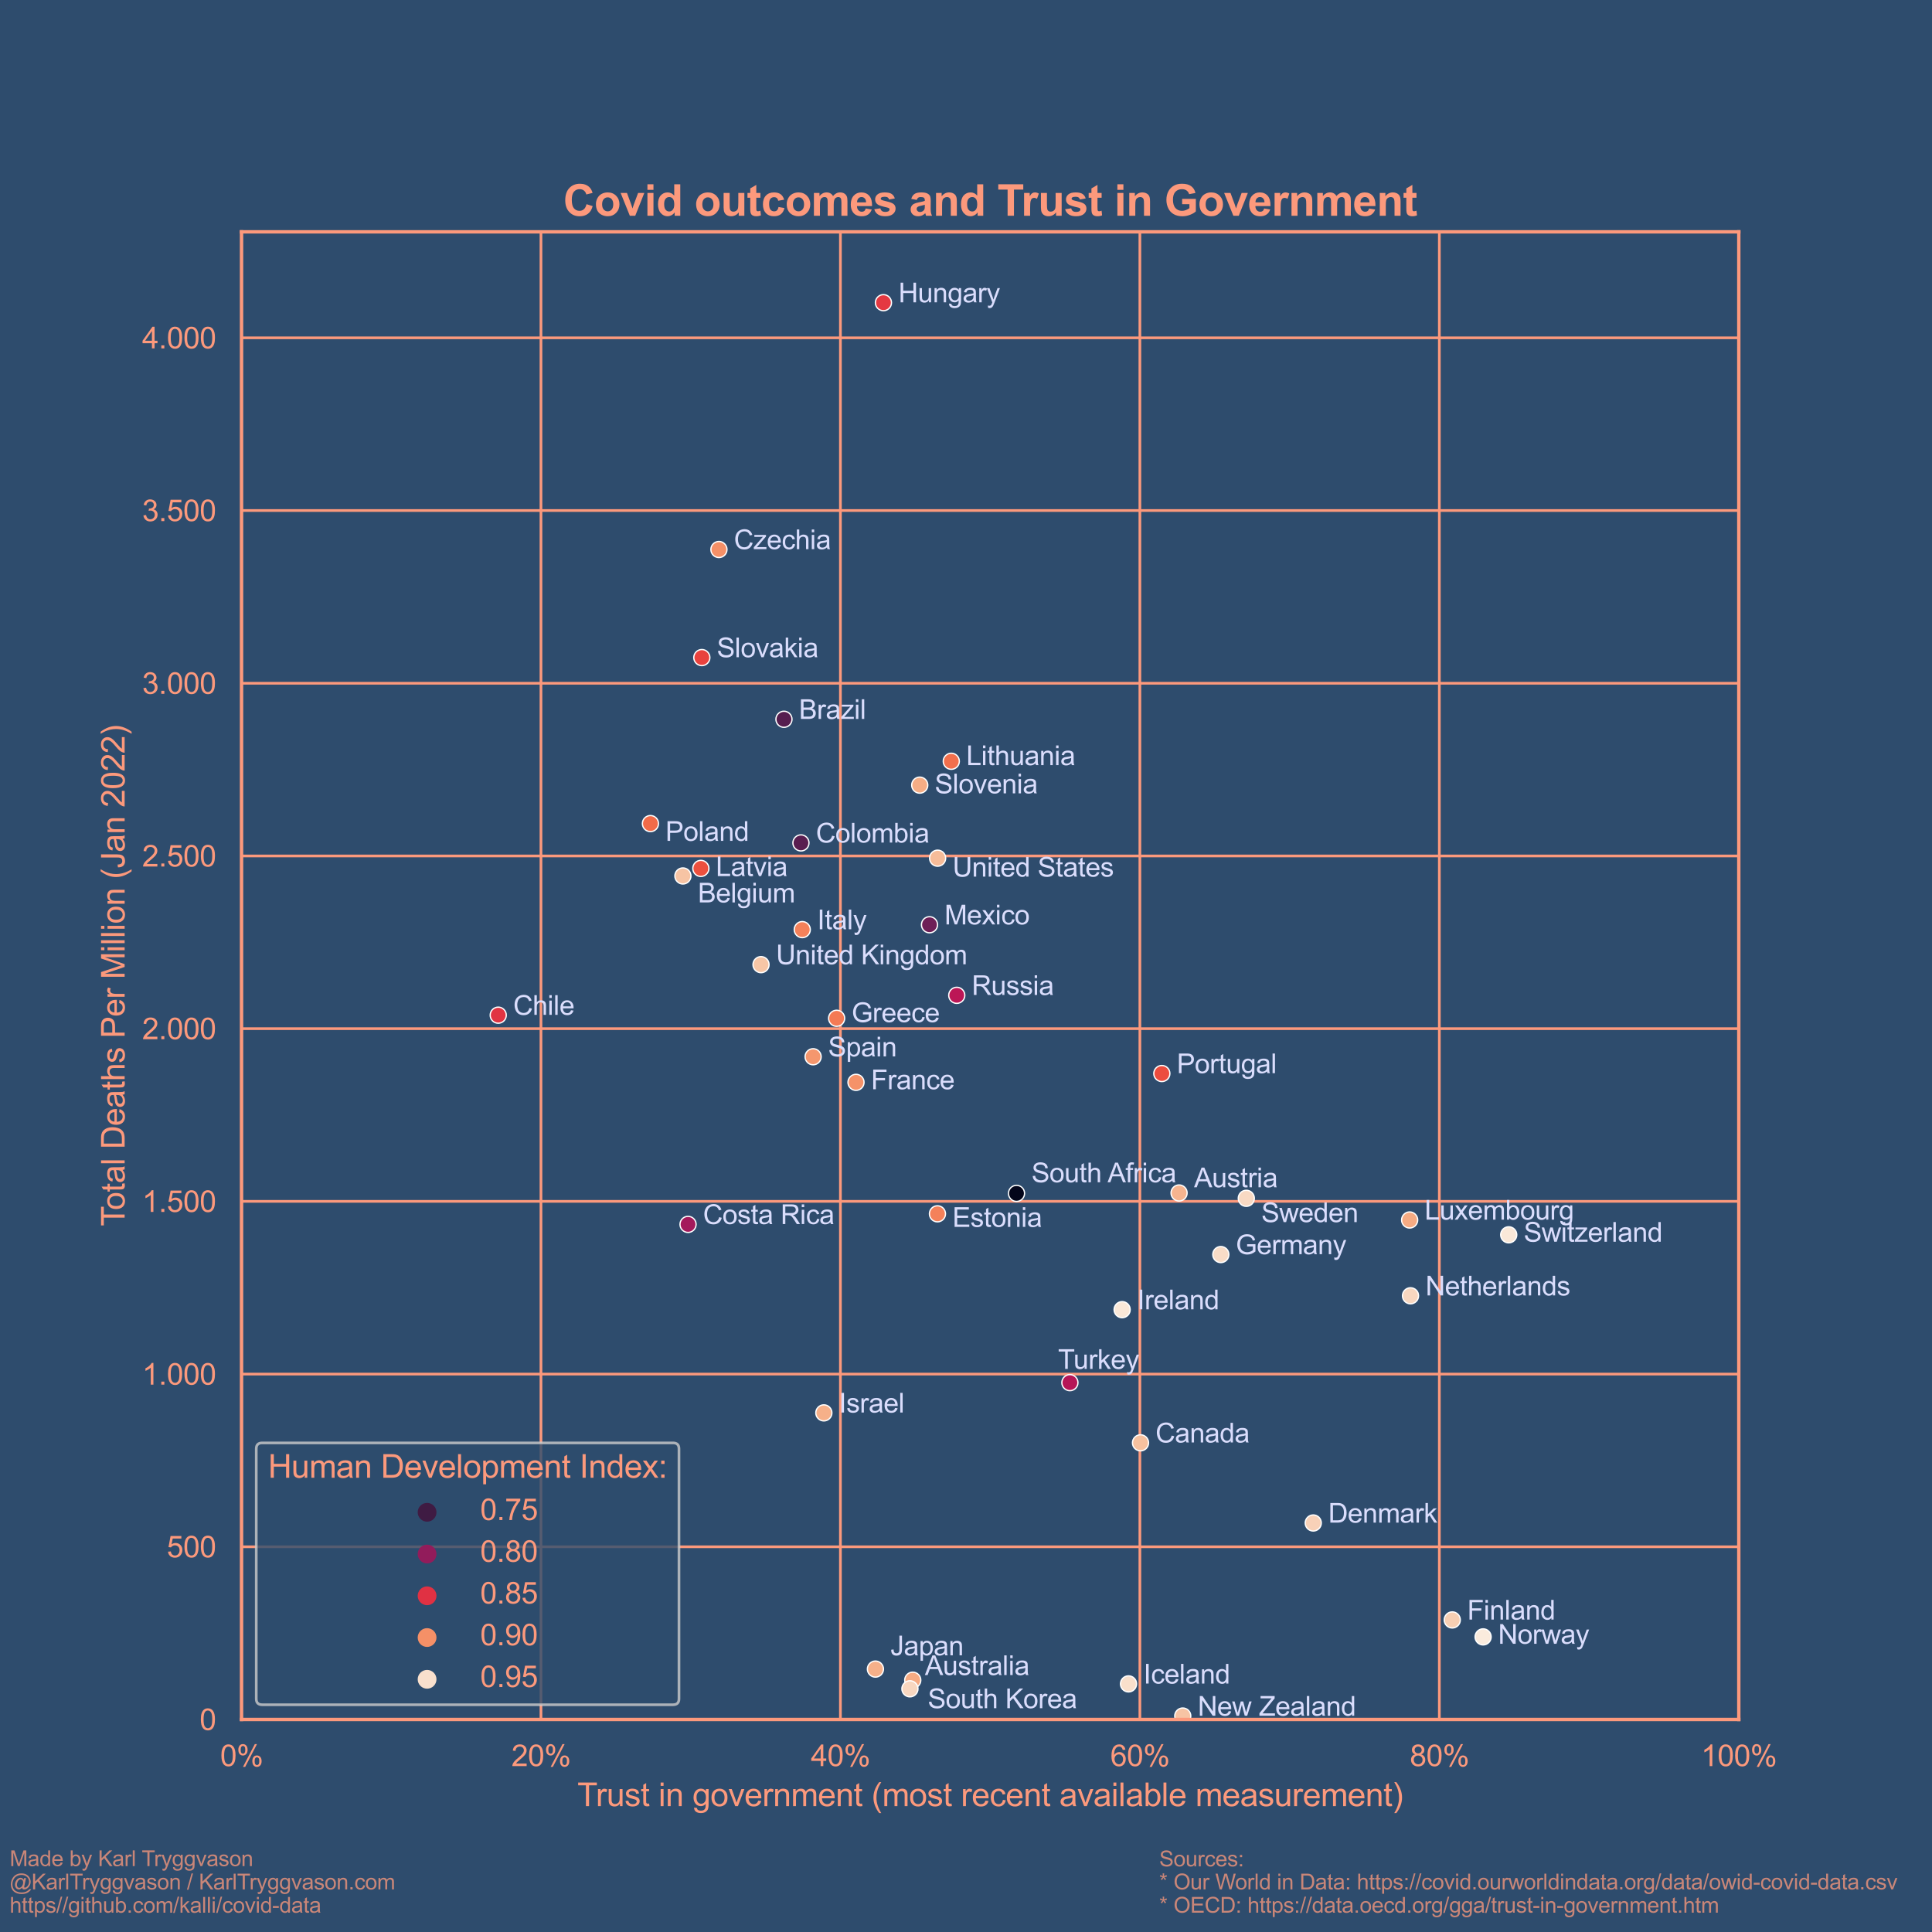 <?xml version="1.0" encoding="utf-8" standalone="no"?>
<!DOCTYPE svg PUBLIC "-//W3C//DTD SVG 1.1//EN"
  "http://www.w3.org/Graphics/SVG/1.1/DTD/svg11.dtd">
<svg xmlns:xlink="http://www.w3.org/1999/xlink" width="720pt" height="720pt" viewBox="0 0 720 720" xmlns="http://www.w3.org/2000/svg" version="1.1">
 <defs>
  <style type="text/css">*{stroke-linejoin: round; stroke-linecap: butt}</style>
 </defs>
 <g id="figure_1">
  <g id="patch_1">
   <path d="M 0 720 
L 720 720 
L 720 0 
L 0 0 
z
" style="fill: #2e4c6d"/>
  </g>
  <g id="axes_1">
   <g id="patch_2">
    <path d="M 90 640.8 
L 648 640.8 
L 648 86.4 
L 90 86.4 
z
" style="fill: #2e4c6d"/>
   </g>
   <g id="matplotlib.axis_1">
    <g id="xtick_1">
     <g id="line2d_1">
      <path d="M 90 640.8 
L 90 86.4 
" clip-path="url(#p1fa4581248)" style="fill: none; stroke: #fc997c; stroke-linecap: round"/>
     </g>
     <g id="text_1">
      <!-- 0% -->
      <g style="fill: #fc997c" transform="translate(82.051 658.174)scale(0.11 -0.11)">
       <defs>
        <path id="ArialMT-30" d="M 266 2259 
Q 266 3072 433 3567 
Q 600 4063 929 4331 
Q 1259 4600 1759 4600 
Q 2128 4600 2406 4451 
Q 2684 4303 2865 4023 
Q 3047 3744 3150 3342 
Q 3253 2941 3253 2259 
Q 3253 1453 3087 958 
Q 2922 463 2592 192 
Q 2263 -78 1759 -78 
Q 1097 -78 719 397 
Q 266 969 266 2259 
z
M 844 2259 
Q 844 1131 1108 757 
Q 1372 384 1759 384 
Q 2147 384 2411 759 
Q 2675 1134 2675 2259 
Q 2675 3391 2411 3762 
Q 2147 4134 1753 4134 
Q 1366 4134 1134 3806 
Q 844 3388 844 2259 
z
" transform="scale(0.016)"/>
        <path id="ArialMT-25" d="M 372 3481 
Q 372 3972 619 4315 
Q 866 4659 1334 4659 
Q 1766 4659 2048 4351 
Q 2331 4044 2331 3447 
Q 2331 2866 2045 2552 
Q 1759 2238 1341 2238 
Q 925 2238 648 2547 
Q 372 2856 372 3481 
z
M 1350 4272 
Q 1141 4272 1002 4090 
Q 863 3909 863 3425 
Q 863 2984 1003 2804 
Q 1144 2625 1350 2625 
Q 1563 2625 1702 2806 
Q 1841 2988 1841 3469 
Q 1841 3913 1700 4092 
Q 1559 4272 1350 4272 
z
M 1353 -169 
L 3859 4659 
L 4316 4659 
L 1819 -169 
L 1353 -169 
z
M 3334 1075 
Q 3334 1569 3581 1911 
Q 3828 2253 4300 2253 
Q 4731 2253 5014 1945 
Q 5297 1638 5297 1041 
Q 5297 459 5011 145 
Q 4725 -169 4303 -169 
Q 3888 -169 3611 142 
Q 3334 453 3334 1075 
z
M 4316 1866 
Q 4103 1866 3964 1684 
Q 3825 1503 3825 1019 
Q 3825 581 3965 400 
Q 4106 219 4313 219 
Q 4528 219 4667 400 
Q 4806 581 4806 1063 
Q 4806 1506 4665 1686 
Q 4525 1866 4316 1866 
z
" transform="scale(0.016)"/>
       </defs>
       <use xlink:href="#ArialMT-30"/>
       <use xlink:href="#ArialMT-25" x="55.615"/>
      </g>
     </g>
    </g>
    <g id="xtick_2">
     <g id="line2d_2">
      <path d="M 201.6 640.8 
L 201.6 86.4 
" clip-path="url(#p1fa4581248)" style="fill: none; stroke: #fc997c; stroke-linecap: round"/>
     </g>
     <g id="text_2">
      <!-- 20% -->
      <g style="fill: #fc997c" transform="translate(190.592 658.174)scale(0.11 -0.11)">
       <defs>
        <path id="ArialMT-32" d="M 3222 541 
L 3222 0 
L 194 0 
Q 188 203 259 391 
Q 375 700 629 1000 
Q 884 1300 1366 1694 
Q 2113 2306 2375 2664 
Q 2638 3022 2638 3341 
Q 2638 3675 2398 3904 
Q 2159 4134 1775 4134 
Q 1369 4134 1125 3890 
Q 881 3647 878 3216 
L 300 3275 
Q 359 3922 746 4261 
Q 1134 4600 1788 4600 
Q 2447 4600 2831 4234 
Q 3216 3869 3216 3328 
Q 3216 3053 3103 2787 
Q 2991 2522 2730 2228 
Q 2469 1934 1863 1422 
Q 1356 997 1212 845 
Q 1069 694 975 541 
L 3222 541 
z
" transform="scale(0.016)"/>
       </defs>
       <use xlink:href="#ArialMT-32"/>
       <use xlink:href="#ArialMT-30" x="55.615"/>
       <use xlink:href="#ArialMT-25" x="111.23"/>
      </g>
     </g>
    </g>
    <g id="xtick_3">
     <g id="line2d_3">
      <path d="M 313.2 640.8 
L 313.2 86.4 
" clip-path="url(#p1fa4581248)" style="fill: none; stroke: #fc997c; stroke-linecap: round"/>
     </g>
     <g id="text_3">
      <!-- 40% -->
      <g style="fill: #fc997c" transform="translate(302.192 658.174)scale(0.11 -0.11)">
       <defs>
        <path id="ArialMT-34" d="M 2069 0 
L 2069 1097 
L 81 1097 
L 81 1613 
L 2172 4581 
L 2631 4581 
L 2631 1613 
L 3250 1613 
L 3250 1097 
L 2631 1097 
L 2631 0 
L 2069 0 
z
M 2069 1613 
L 2069 3678 
L 634 1613 
L 2069 1613 
z
" transform="scale(0.016)"/>
       </defs>
       <use xlink:href="#ArialMT-34"/>
       <use xlink:href="#ArialMT-30" x="55.615"/>
       <use xlink:href="#ArialMT-25" x="111.23"/>
      </g>
     </g>
    </g>
    <g id="xtick_4">
     <g id="line2d_4">
      <path d="M 424.8 640.8 
L 424.8 86.4 
" clip-path="url(#p1fa4581248)" style="fill: none; stroke: #fc997c; stroke-linecap: round"/>
     </g>
     <g id="text_4">
      <!-- 60% -->
      <g style="fill: #fc997c" transform="translate(413.792 658.174)scale(0.11 -0.11)">
       <defs>
        <path id="ArialMT-36" d="M 3184 3459 
L 2625 3416 
Q 2550 3747 2413 3897 
Q 2184 4138 1850 4138 
Q 1581 4138 1378 3988 
Q 1113 3794 959 3422 
Q 806 3050 800 2363 
Q 1003 2672 1297 2822 
Q 1591 2972 1913 2972 
Q 2475 2972 2870 2558 
Q 3266 2144 3266 1488 
Q 3266 1056 3080 686 
Q 2894 316 2569 119 
Q 2244 -78 1831 -78 
Q 1128 -78 684 439 
Q 241 956 241 2144 
Q 241 3472 731 4075 
Q 1159 4600 1884 4600 
Q 2425 4600 2770 4297 
Q 3116 3994 3184 3459 
z
M 888 1484 
Q 888 1194 1011 928 
Q 1134 663 1356 523 
Q 1578 384 1822 384 
Q 2178 384 2434 671 
Q 2691 959 2691 1453 
Q 2691 1928 2437 2201 
Q 2184 2475 1800 2475 
Q 1419 2475 1153 2201 
Q 888 1928 888 1484 
z
" transform="scale(0.016)"/>
       </defs>
       <use xlink:href="#ArialMT-36"/>
       <use xlink:href="#ArialMT-30" x="55.615"/>
       <use xlink:href="#ArialMT-25" x="111.23"/>
      </g>
     </g>
    </g>
    <g id="xtick_5">
     <g id="line2d_5">
      <path d="M 536.4 640.8 
L 536.4 86.4 
" clip-path="url(#p1fa4581248)" style="fill: none; stroke: #fc997c; stroke-linecap: round"/>
     </g>
     <g id="text_5">
      <!-- 80% -->
      <g style="fill: #fc997c" transform="translate(525.392 658.174)scale(0.11 -0.11)">
       <defs>
        <path id="ArialMT-38" d="M 1131 2484 
Q 781 2613 612 2850 
Q 444 3088 444 3419 
Q 444 3919 803 4259 
Q 1163 4600 1759 4600 
Q 2359 4600 2725 4251 
Q 3091 3903 3091 3403 
Q 3091 3084 2923 2848 
Q 2756 2613 2416 2484 
Q 2838 2347 3058 2040 
Q 3278 1734 3278 1309 
Q 3278 722 2862 322 
Q 2447 -78 1769 -78 
Q 1091 -78 675 323 
Q 259 725 259 1325 
Q 259 1772 486 2073 
Q 713 2375 1131 2484 
z
M 1019 3438 
Q 1019 3113 1228 2906 
Q 1438 2700 1772 2700 
Q 2097 2700 2305 2904 
Q 2513 3109 2513 3406 
Q 2513 3716 2298 3927 
Q 2084 4138 1766 4138 
Q 1444 4138 1231 3931 
Q 1019 3725 1019 3438 
z
M 838 1322 
Q 838 1081 952 856 
Q 1066 631 1291 507 
Q 1516 384 1775 384 
Q 2178 384 2440 643 
Q 2703 903 2703 1303 
Q 2703 1709 2433 1975 
Q 2163 2241 1756 2241 
Q 1359 2241 1098 1978 
Q 838 1716 838 1322 
z
" transform="scale(0.016)"/>
       </defs>
       <use xlink:href="#ArialMT-38"/>
       <use xlink:href="#ArialMT-30" x="55.615"/>
       <use xlink:href="#ArialMT-25" x="111.23"/>
      </g>
     </g>
    </g>
    <g id="xtick_6">
     <g id="line2d_6">
      <path d="M 648 640.8 
L 648 86.4 
" clip-path="url(#p1fa4581248)" style="fill: none; stroke: #fc997c; stroke-linecap: round"/>
     </g>
     <g id="text_6">
      <!-- 100% -->
      <g style="fill: #fc997c" transform="translate(633.934 658.174)scale(0.11 -0.11)">
       <defs>
        <path id="ArialMT-31" d="M 2384 0 
L 1822 0 
L 1822 3584 
Q 1619 3391 1289 3197 
Q 959 3003 697 2906 
L 697 3450 
Q 1169 3672 1522 3987 
Q 1875 4303 2022 4600 
L 2384 4600 
L 2384 0 
z
" transform="scale(0.016)"/>
       </defs>
       <use xlink:href="#ArialMT-31"/>
       <use xlink:href="#ArialMT-30" x="55.615"/>
       <use xlink:href="#ArialMT-30" x="111.23"/>
       <use xlink:href="#ArialMT-25" x="166.846"/>
      </g>
     </g>
    </g>
    <g id="text_7">
     <!-- Trust in government (most recent available measurement) -->
     <g style="fill: #fc997c" transform="translate(215.173 673.095)scale(0.12 -0.12)">
      <defs>
       <path id="ArialMT-54" d="M 1659 0 
L 1659 4041 
L 150 4041 
L 150 4581 
L 3781 4581 
L 3781 4041 
L 2266 4041 
L 2266 0 
L 1659 0 
z
" transform="scale(0.016)"/>
       <path id="ArialMT-72" d="M 416 0 
L 416 3319 
L 922 3319 
L 922 2816 
Q 1116 3169 1280 3281 
Q 1444 3394 1641 3394 
Q 1925 3394 2219 3213 
L 2025 2691 
Q 1819 2813 1613 2813 
Q 1428 2813 1281 2702 
Q 1134 2591 1072 2394 
Q 978 2094 978 1738 
L 978 0 
L 416 0 
z
" transform="scale(0.016)"/>
       <path id="ArialMT-75" d="M 2597 0 
L 2597 488 
Q 2209 -75 1544 -75 
Q 1250 -75 995 37 
Q 741 150 617 320 
Q 494 491 444 738 
Q 409 903 409 1263 
L 409 3319 
L 972 3319 
L 972 1478 
Q 972 1038 1006 884 
Q 1059 663 1231 536 
Q 1403 409 1656 409 
Q 1909 409 2131 539 
Q 2353 669 2445 892 
Q 2538 1116 2538 1541 
L 2538 3319 
L 3100 3319 
L 3100 0 
L 2597 0 
z
" transform="scale(0.016)"/>
       <path id="ArialMT-73" d="M 197 991 
L 753 1078 
Q 800 744 1014 566 
Q 1228 388 1613 388 
Q 2000 388 2187 545 
Q 2375 703 2375 916 
Q 2375 1106 2209 1216 
Q 2094 1291 1634 1406 
Q 1016 1563 777 1677 
Q 538 1791 414 1992 
Q 291 2194 291 2438 
Q 291 2659 392 2848 
Q 494 3038 669 3163 
Q 800 3259 1026 3326 
Q 1253 3394 1513 3394 
Q 1903 3394 2198 3281 
Q 2494 3169 2634 2976 
Q 2775 2784 2828 2463 
L 2278 2388 
Q 2241 2644 2061 2787 
Q 1881 2931 1553 2931 
Q 1166 2931 1000 2803 
Q 834 2675 834 2503 
Q 834 2394 903 2306 
Q 972 2216 1119 2156 
Q 1203 2125 1616 2013 
Q 2213 1853 2448 1751 
Q 2684 1650 2818 1456 
Q 2953 1263 2953 975 
Q 2953 694 2789 445 
Q 2625 197 2315 61 
Q 2006 -75 1616 -75 
Q 969 -75 630 194 
Q 291 463 197 991 
z
" transform="scale(0.016)"/>
       <path id="ArialMT-74" d="M 1650 503 
L 1731 6 
Q 1494 -44 1306 -44 
Q 1000 -44 831 53 
Q 663 150 594 308 
Q 525 466 525 972 
L 525 2881 
L 113 2881 
L 113 3319 
L 525 3319 
L 525 4141 
L 1084 4478 
L 1084 3319 
L 1650 3319 
L 1650 2881 
L 1084 2881 
L 1084 941 
Q 1084 700 1114 631 
Q 1144 563 1211 522 
Q 1278 481 1403 481 
Q 1497 481 1650 503 
z
" transform="scale(0.016)"/>
       <path id="ArialMT-20" transform="scale(0.016)"/>
       <path id="ArialMT-69" d="M 425 3934 
L 425 4581 
L 988 4581 
L 988 3934 
L 425 3934 
z
M 425 0 
L 425 3319 
L 988 3319 
L 988 0 
L 425 0 
z
" transform="scale(0.016)"/>
       <path id="ArialMT-6e" d="M 422 0 
L 422 3319 
L 928 3319 
L 928 2847 
Q 1294 3394 1984 3394 
Q 2284 3394 2536 3286 
Q 2788 3178 2913 3003 
Q 3038 2828 3088 2588 
Q 3119 2431 3119 2041 
L 3119 0 
L 2556 0 
L 2556 2019 
Q 2556 2363 2490 2533 
Q 2425 2703 2258 2804 
Q 2091 2906 1866 2906 
Q 1506 2906 1245 2678 
Q 984 2450 984 1813 
L 984 0 
L 422 0 
z
" transform="scale(0.016)"/>
       <path id="ArialMT-67" d="M 319 -275 
L 866 -356 
Q 900 -609 1056 -725 
Q 1266 -881 1628 -881 
Q 2019 -881 2231 -725 
Q 2444 -569 2519 -288 
Q 2563 -116 2559 434 
Q 2191 0 1641 0 
Q 956 0 581 494 
Q 206 988 206 1678 
Q 206 2153 378 2554 
Q 550 2956 876 3175 
Q 1203 3394 1644 3394 
Q 2231 3394 2613 2919 
L 2613 3319 
L 3131 3319 
L 3131 450 
Q 3131 -325 2973 -648 
Q 2816 -972 2473 -1159 
Q 2131 -1347 1631 -1347 
Q 1038 -1347 672 -1080 
Q 306 -813 319 -275 
z
M 784 1719 
Q 784 1066 1043 766 
Q 1303 466 1694 466 
Q 2081 466 2343 764 
Q 2606 1063 2606 1700 
Q 2606 2309 2336 2618 
Q 2066 2928 1684 2928 
Q 1309 2928 1046 2623 
Q 784 2319 784 1719 
z
" transform="scale(0.016)"/>
       <path id="ArialMT-6f" d="M 213 1659 
Q 213 2581 725 3025 
Q 1153 3394 1769 3394 
Q 2453 3394 2887 2945 
Q 3322 2497 3322 1706 
Q 3322 1066 3130 698 
Q 2938 331 2570 128 
Q 2203 -75 1769 -75 
Q 1072 -75 642 372 
Q 213 819 213 1659 
z
M 791 1659 
Q 791 1022 1069 705 
Q 1347 388 1769 388 
Q 2188 388 2466 706 
Q 2744 1025 2744 1678 
Q 2744 2294 2464 2611 
Q 2184 2928 1769 2928 
Q 1347 2928 1069 2612 
Q 791 2297 791 1659 
z
" transform="scale(0.016)"/>
       <path id="ArialMT-76" d="M 1344 0 
L 81 3319 
L 675 3319 
L 1388 1331 
Q 1503 1009 1600 663 
Q 1675 925 1809 1294 
L 2547 3319 
L 3125 3319 
L 1869 0 
L 1344 0 
z
" transform="scale(0.016)"/>
       <path id="ArialMT-65" d="M 2694 1069 
L 3275 997 
Q 3138 488 2766 206 
Q 2394 -75 1816 -75 
Q 1088 -75 661 373 
Q 234 822 234 1631 
Q 234 2469 665 2931 
Q 1097 3394 1784 3394 
Q 2450 3394 2872 2941 
Q 3294 2488 3294 1666 
Q 3294 1616 3291 1516 
L 816 1516 
Q 847 969 1125 678 
Q 1403 388 1819 388 
Q 2128 388 2347 550 
Q 2566 713 2694 1069 
z
M 847 1978 
L 2700 1978 
Q 2663 2397 2488 2606 
Q 2219 2931 1791 2931 
Q 1403 2931 1139 2672 
Q 875 2413 847 1978 
z
" transform="scale(0.016)"/>
       <path id="ArialMT-6d" d="M 422 0 
L 422 3319 
L 925 3319 
L 925 2853 
Q 1081 3097 1340 3245 
Q 1600 3394 1931 3394 
Q 2300 3394 2536 3241 
Q 2772 3088 2869 2813 
Q 3263 3394 3894 3394 
Q 4388 3394 4653 3120 
Q 4919 2847 4919 2278 
L 4919 0 
L 4359 0 
L 4359 2091 
Q 4359 2428 4304 2576 
Q 4250 2725 4106 2815 
Q 3963 2906 3769 2906 
Q 3419 2906 3187 2673 
Q 2956 2441 2956 1928 
L 2956 0 
L 2394 0 
L 2394 2156 
Q 2394 2531 2256 2718 
Q 2119 2906 1806 2906 
Q 1569 2906 1367 2781 
Q 1166 2656 1075 2415 
Q 984 2175 984 1722 
L 984 0 
L 422 0 
z
" transform="scale(0.016)"/>
       <path id="ArialMT-28" d="M 1497 -1347 
Q 1031 -759 709 28 
Q 388 816 388 1659 
Q 388 2403 628 3084 
Q 909 3875 1497 4659 
L 1900 4659 
Q 1522 4009 1400 3731 
Q 1209 3300 1100 2831 
Q 966 2247 966 1656 
Q 966 153 1900 -1347 
L 1497 -1347 
z
" transform="scale(0.016)"/>
       <path id="ArialMT-63" d="M 2588 1216 
L 3141 1144 
Q 3050 572 2676 248 
Q 2303 -75 1759 -75 
Q 1078 -75 664 370 
Q 250 816 250 1647 
Q 250 2184 428 2587 
Q 606 2991 970 3192 
Q 1334 3394 1763 3394 
Q 2303 3394 2647 3120 
Q 2991 2847 3088 2344 
L 2541 2259 
Q 2463 2594 2264 2762 
Q 2066 2931 1784 2931 
Q 1359 2931 1093 2626 
Q 828 2322 828 1663 
Q 828 994 1084 691 
Q 1341 388 1753 388 
Q 2084 388 2306 591 
Q 2528 794 2588 1216 
z
" transform="scale(0.016)"/>
       <path id="ArialMT-61" d="M 2588 409 
Q 2275 144 1986 34 
Q 1697 -75 1366 -75 
Q 819 -75 525 192 
Q 231 459 231 875 
Q 231 1119 342 1320 
Q 453 1522 633 1644 
Q 813 1766 1038 1828 
Q 1203 1872 1538 1913 
Q 2219 1994 2541 2106 
Q 2544 2222 2544 2253 
Q 2544 2597 2384 2738 
Q 2169 2928 1744 2928 
Q 1347 2928 1158 2789 
Q 969 2650 878 2297 
L 328 2372 
Q 403 2725 575 2942 
Q 747 3159 1072 3276 
Q 1397 3394 1825 3394 
Q 2250 3394 2515 3294 
Q 2781 3194 2906 3042 
Q 3031 2891 3081 2659 
Q 3109 2516 3109 2141 
L 3109 1391 
Q 3109 606 3145 398 
Q 3181 191 3288 0 
L 2700 0 
Q 2613 175 2588 409 
z
M 2541 1666 
Q 2234 1541 1622 1453 
Q 1275 1403 1131 1340 
Q 988 1278 909 1158 
Q 831 1038 831 891 
Q 831 666 1001 516 
Q 1172 366 1500 366 
Q 1825 366 2078 508 
Q 2331 650 2450 897 
Q 2541 1088 2541 1459 
L 2541 1666 
z
" transform="scale(0.016)"/>
       <path id="ArialMT-6c" d="M 409 0 
L 409 4581 
L 972 4581 
L 972 0 
L 409 0 
z
" transform="scale(0.016)"/>
       <path id="ArialMT-62" d="M 941 0 
L 419 0 
L 419 4581 
L 981 4581 
L 981 2947 
Q 1338 3394 1891 3394 
Q 2197 3394 2470 3270 
Q 2744 3147 2920 2923 
Q 3097 2700 3197 2384 
Q 3297 2069 3297 1709 
Q 3297 856 2875 390 
Q 2453 -75 1863 -75 
Q 1275 -75 941 416 
L 941 0 
z
M 934 1684 
Q 934 1088 1097 822 
Q 1363 388 1816 388 
Q 2184 388 2453 708 
Q 2722 1028 2722 1663 
Q 2722 2313 2464 2622 
Q 2206 2931 1841 2931 
Q 1472 2931 1203 2611 
Q 934 2291 934 1684 
z
" transform="scale(0.016)"/>
       <path id="ArialMT-29" d="M 791 -1347 
L 388 -1347 
Q 1322 153 1322 1656 
Q 1322 2244 1188 2822 
Q 1081 3291 891 3722 
Q 769 4003 388 4659 
L 791 4659 
Q 1378 3875 1659 3084 
Q 1900 2403 1900 1659 
Q 1900 816 1576 28 
Q 1253 -759 791 -1347 
z
" transform="scale(0.016)"/>
      </defs>
      <use xlink:href="#ArialMT-54"/>
      <use xlink:href="#ArialMT-72" x="57.334"/>
      <use xlink:href="#ArialMT-75" x="90.635"/>
      <use xlink:href="#ArialMT-73" x="146.25"/>
      <use xlink:href="#ArialMT-74" x="196.25"/>
      <use xlink:href="#ArialMT-20" x="224.033"/>
      <use xlink:href="#ArialMT-69" x="251.816"/>
      <use xlink:href="#ArialMT-6e" x="274.033"/>
      <use xlink:href="#ArialMT-20" x="329.648"/>
      <use xlink:href="#ArialMT-67" x="357.432"/>
      <use xlink:href="#ArialMT-6f" x="413.047"/>
      <use xlink:href="#ArialMT-76" x="468.662"/>
      <use xlink:href="#ArialMT-65" x="518.662"/>
      <use xlink:href="#ArialMT-72" x="574.277"/>
      <use xlink:href="#ArialMT-6e" x="607.578"/>
      <use xlink:href="#ArialMT-6d" x="663.193"/>
      <use xlink:href="#ArialMT-65" x="746.494"/>
      <use xlink:href="#ArialMT-6e" x="802.109"/>
      <use xlink:href="#ArialMT-74" x="857.725"/>
      <use xlink:href="#ArialMT-20" x="885.508"/>
      <use xlink:href="#ArialMT-28" x="913.291"/>
      <use xlink:href="#ArialMT-6d" x="946.592"/>
      <use xlink:href="#ArialMT-6f" x="1029.893"/>
      <use xlink:href="#ArialMT-73" x="1085.508"/>
      <use xlink:href="#ArialMT-74" x="1135.508"/>
      <use xlink:href="#ArialMT-20" x="1163.291"/>
      <use xlink:href="#ArialMT-72" x="1191.074"/>
      <use xlink:href="#ArialMT-65" x="1224.375"/>
      <use xlink:href="#ArialMT-63" x="1279.99"/>
      <use xlink:href="#ArialMT-65" x="1329.99"/>
      <use xlink:href="#ArialMT-6e" x="1385.605"/>
      <use xlink:href="#ArialMT-74" x="1441.221"/>
      <use xlink:href="#ArialMT-20" x="1469.004"/>
      <use xlink:href="#ArialMT-61" x="1496.787"/>
      <use xlink:href="#ArialMT-76" x="1552.402"/>
      <use xlink:href="#ArialMT-61" x="1602.402"/>
      <use xlink:href="#ArialMT-69" x="1658.018"/>
      <use xlink:href="#ArialMT-6c" x="1680.234"/>
      <use xlink:href="#ArialMT-61" x="1702.451"/>
      <use xlink:href="#ArialMT-62" x="1758.066"/>
      <use xlink:href="#ArialMT-6c" x="1813.682"/>
      <use xlink:href="#ArialMT-65" x="1835.898"/>
      <use xlink:href="#ArialMT-20" x="1891.514"/>
      <use xlink:href="#ArialMT-6d" x="1919.297"/>
      <use xlink:href="#ArialMT-65" x="2002.598"/>
      <use xlink:href="#ArialMT-61" x="2058.213"/>
      <use xlink:href="#ArialMT-73" x="2113.828"/>
      <use xlink:href="#ArialMT-75" x="2163.828"/>
      <use xlink:href="#ArialMT-72" x="2219.443"/>
      <use xlink:href="#ArialMT-65" x="2252.744"/>
      <use xlink:href="#ArialMT-6d" x="2308.359"/>
      <use xlink:href="#ArialMT-65" x="2391.66"/>
      <use xlink:href="#ArialMT-6e" x="2447.275"/>
      <use xlink:href="#ArialMT-74" x="2502.891"/>
      <use xlink:href="#ArialMT-29" x="2530.674"/>
     </g>
    </g>
   </g>
   <g id="matplotlib.axis_2">
    <g id="ytick_1">
     <g id="line2d_7">
      <path d="M 90 640.8 
L 648 640.8 
" clip-path="url(#p1fa4581248)" style="fill: none; stroke: #fc997c; stroke-linecap: round"/>
     </g>
     <g id="text_8">
      <!-- 0 -->
      <g style="fill: #fc997c" transform="translate(74.383 644.737)scale(0.11 -0.11)">
       <use xlink:href="#ArialMT-30"/>
      </g>
     </g>
    </g>
    <g id="ytick_2">
     <g id="line2d_8">
      <path d="M 90 576.437 
L 648 576.437 
" clip-path="url(#p1fa4581248)" style="fill: none; stroke: #fc997c; stroke-linecap: round"/>
     </g>
     <g id="text_9">
      <!-- 500 -->
      <g style="fill: #fc997c" transform="translate(62.149 580.374)scale(0.11 -0.11)">
       <defs>
        <path id="ArialMT-35" d="M 266 1200 
L 856 1250 
Q 922 819 1161 601 
Q 1400 384 1738 384 
Q 2144 384 2425 690 
Q 2706 997 2706 1503 
Q 2706 1984 2436 2262 
Q 2166 2541 1728 2541 
Q 1456 2541 1237 2417 
Q 1019 2294 894 2097 
L 366 2166 
L 809 4519 
L 3088 4519 
L 3088 3981 
L 1259 3981 
L 1013 2750 
Q 1425 3038 1878 3038 
Q 2478 3038 2890 2622 
Q 3303 2206 3303 1553 
Q 3303 931 2941 478 
Q 2500 -78 1738 -78 
Q 1113 -78 717 272 
Q 322 622 266 1200 
z
" transform="scale(0.016)"/>
       </defs>
       <use xlink:href="#ArialMT-35"/>
       <use xlink:href="#ArialMT-30" x="55.615"/>
       <use xlink:href="#ArialMT-30" x="111.23"/>
      </g>
     </g>
    </g>
    <g id="ytick_3">
     <g id="line2d_9">
      <path d="M 90 512.075 
L 648 512.075 
" clip-path="url(#p1fa4581248)" style="fill: none; stroke: #fc997c; stroke-linecap: round"/>
     </g>
     <g id="text_10">
      <!-- 1.000 -->
      <g style="fill: #fc997c" transform="translate(52.976 516.012)scale(0.11 -0.11)">
       <defs>
        <path id="ArialMT-2e" d="M 581 0 
L 581 641 
L 1222 641 
L 1222 0 
L 581 0 
z
" transform="scale(0.016)"/>
       </defs>
       <use xlink:href="#ArialMT-31"/>
       <use xlink:href="#ArialMT-2e" x="55.615"/>
       <use xlink:href="#ArialMT-30" x="83.398"/>
       <use xlink:href="#ArialMT-30" x="139.014"/>
       <use xlink:href="#ArialMT-30" x="194.629"/>
      </g>
     </g>
    </g>
    <g id="ytick_4">
     <g id="line2d_10">
      <path d="M 90 447.712 
L 648 447.712 
" clip-path="url(#p1fa4581248)" style="fill: none; stroke: #fc997c; stroke-linecap: round"/>
     </g>
     <g id="text_11">
      <!-- 1.500 -->
      <g style="fill: #fc997c" transform="translate(52.976 451.649)scale(0.11 -0.11)">
       <use xlink:href="#ArialMT-31"/>
       <use xlink:href="#ArialMT-2e" x="55.615"/>
       <use xlink:href="#ArialMT-35" x="83.398"/>
       <use xlink:href="#ArialMT-30" x="139.014"/>
       <use xlink:href="#ArialMT-30" x="194.629"/>
      </g>
     </g>
    </g>
    <g id="ytick_5">
     <g id="line2d_11">
      <path d="M 90 383.349 
L 648 383.349 
" clip-path="url(#p1fa4581248)" style="fill: none; stroke: #fc997c; stroke-linecap: round"/>
     </g>
     <g id="text_12">
      <!-- 2.000 -->
      <g style="fill: #fc997c" transform="translate(52.976 387.286)scale(0.11 -0.11)">
       <use xlink:href="#ArialMT-32"/>
       <use xlink:href="#ArialMT-2e" x="55.615"/>
       <use xlink:href="#ArialMT-30" x="83.398"/>
       <use xlink:href="#ArialMT-30" x="139.014"/>
       <use xlink:href="#ArialMT-30" x="194.629"/>
      </g>
     </g>
    </g>
    <g id="ytick_6">
     <g id="line2d_12">
      <path d="M 90 318.987 
L 648 318.987 
" clip-path="url(#p1fa4581248)" style="fill: none; stroke: #fc997c; stroke-linecap: round"/>
     </g>
     <g id="text_13">
      <!-- 2.500 -->
      <g style="fill: #fc997c" transform="translate(52.976 322.924)scale(0.11 -0.11)">
       <use xlink:href="#ArialMT-32"/>
       <use xlink:href="#ArialMT-2e" x="55.615"/>
       <use xlink:href="#ArialMT-35" x="83.398"/>
       <use xlink:href="#ArialMT-30" x="139.014"/>
       <use xlink:href="#ArialMT-30" x="194.629"/>
      </g>
     </g>
    </g>
    <g id="ytick_7">
     <g id="line2d_13">
      <path d="M 90 254.624 
L 648 254.624 
" clip-path="url(#p1fa4581248)" style="fill: none; stroke: #fc997c; stroke-linecap: round"/>
     </g>
     <g id="text_14">
      <!-- 3.000 -->
      <g style="fill: #fc997c" transform="translate(52.976 258.561)scale(0.11 -0.11)">
       <defs>
        <path id="ArialMT-33" d="M 269 1209 
L 831 1284 
Q 928 806 1161 595 
Q 1394 384 1728 384 
Q 2125 384 2398 659 
Q 2672 934 2672 1341 
Q 2672 1728 2419 1979 
Q 2166 2231 1775 2231 
Q 1616 2231 1378 2169 
L 1441 2663 
Q 1497 2656 1531 2656 
Q 1891 2656 2178 2843 
Q 2466 3031 2466 3422 
Q 2466 3731 2256 3934 
Q 2047 4138 1716 4138 
Q 1388 4138 1169 3931 
Q 950 3725 888 3313 
L 325 3413 
Q 428 3978 793 4289 
Q 1159 4600 1703 4600 
Q 2078 4600 2393 4439 
Q 2709 4278 2876 4000 
Q 3044 3722 3044 3409 
Q 3044 3113 2884 2869 
Q 2725 2625 2413 2481 
Q 2819 2388 3044 2092 
Q 3269 1797 3269 1353 
Q 3269 753 2831 336 
Q 2394 -81 1725 -81 
Q 1122 -81 723 278 
Q 325 638 269 1209 
z
" transform="scale(0.016)"/>
       </defs>
       <use xlink:href="#ArialMT-33"/>
       <use xlink:href="#ArialMT-2e" x="55.615"/>
       <use xlink:href="#ArialMT-30" x="83.398"/>
       <use xlink:href="#ArialMT-30" x="139.014"/>
       <use xlink:href="#ArialMT-30" x="194.629"/>
      </g>
     </g>
    </g>
    <g id="ytick_8">
     <g id="line2d_14">
      <path d="M 90 190.261 
L 648 190.261 
" clip-path="url(#p1fa4581248)" style="fill: none; stroke: #fc997c; stroke-linecap: round"/>
     </g>
     <g id="text_15">
      <!-- 3.500 -->
      <g style="fill: #fc997c" transform="translate(52.976 194.198)scale(0.11 -0.11)">
       <use xlink:href="#ArialMT-33"/>
       <use xlink:href="#ArialMT-2e" x="55.615"/>
       <use xlink:href="#ArialMT-35" x="83.398"/>
       <use xlink:href="#ArialMT-30" x="139.014"/>
       <use xlink:href="#ArialMT-30" x="194.629"/>
      </g>
     </g>
    </g>
    <g id="ytick_9">
     <g id="line2d_15">
      <path d="M 90 125.899 
L 648 125.899 
" clip-path="url(#p1fa4581248)" style="fill: none; stroke: #fc997c; stroke-linecap: round"/>
     </g>
     <g id="text_16">
      <!-- 4.000 -->
      <g style="fill: #fc997c" transform="translate(52.976 129.836)scale(0.11 -0.11)">
       <use xlink:href="#ArialMT-34"/>
       <use xlink:href="#ArialMT-2e" x="55.615"/>
       <use xlink:href="#ArialMT-30" x="83.398"/>
       <use xlink:href="#ArialMT-30" x="139.014"/>
       <use xlink:href="#ArialMT-30" x="194.629"/>
      </g>
     </g>
    </g>
    <g id="text_17">
     <!-- Total Deaths Per Million (Jan 2022) -->
     <g style="fill: #fc997c" transform="translate(46.45 456.969)rotate(-90)scale(0.12 -0.12)">
      <defs>
       <path id="ArialMT-44" d="M 494 0 
L 494 4581 
L 2072 4581 
Q 2606 4581 2888 4516 
Q 3281 4425 3559 4188 
Q 3922 3881 4101 3404 
Q 4281 2928 4281 2316 
Q 4281 1794 4159 1391 
Q 4038 988 3847 723 
Q 3656 459 3429 307 
Q 3203 156 2883 78 
Q 2563 0 2147 0 
L 494 0 
z
M 1100 541 
L 2078 541 
Q 2531 541 2789 625 
Q 3047 709 3200 863 
Q 3416 1078 3536 1442 
Q 3656 1806 3656 2325 
Q 3656 3044 3420 3430 
Q 3184 3816 2847 3947 
Q 2603 4041 2063 4041 
L 1100 4041 
L 1100 541 
z
" transform="scale(0.016)"/>
       <path id="ArialMT-68" d="M 422 0 
L 422 4581 
L 984 4581 
L 984 2938 
Q 1378 3394 1978 3394 
Q 2347 3394 2619 3248 
Q 2891 3103 3008 2847 
Q 3125 2591 3125 2103 
L 3125 0 
L 2563 0 
L 2563 2103 
Q 2563 2525 2380 2717 
Q 2197 2909 1863 2909 
Q 1613 2909 1392 2779 
Q 1172 2650 1078 2428 
Q 984 2206 984 1816 
L 984 0 
L 422 0 
z
" transform="scale(0.016)"/>
       <path id="ArialMT-50" d="M 494 0 
L 494 4581 
L 2222 4581 
Q 2678 4581 2919 4538 
Q 3256 4481 3484 4323 
Q 3713 4166 3852 3881 
Q 3991 3597 3991 3256 
Q 3991 2672 3619 2267 
Q 3247 1863 2275 1863 
L 1100 1863 
L 1100 0 
L 494 0 
z
M 1100 2403 
L 2284 2403 
Q 2872 2403 3119 2622 
Q 3366 2841 3366 3238 
Q 3366 3525 3220 3729 
Q 3075 3934 2838 4000 
Q 2684 4041 2272 4041 
L 1100 4041 
L 1100 2403 
z
" transform="scale(0.016)"/>
       <path id="ArialMT-4d" d="M 475 0 
L 475 4581 
L 1388 4581 
L 2472 1338 
Q 2622 884 2691 659 
Q 2769 909 2934 1394 
L 4031 4581 
L 4847 4581 
L 4847 0 
L 4263 0 
L 4263 3834 
L 2931 0 
L 2384 0 
L 1059 3900 
L 1059 0 
L 475 0 
z
" transform="scale(0.016)"/>
       <path id="ArialMT-4a" d="M 184 1300 
L 731 1375 
Q 753 850 928 656 
Q 1103 463 1413 463 
Q 1641 463 1806 567 
Q 1972 672 2034 851 
Q 2097 1031 2097 1425 
L 2097 4581 
L 2703 4581 
L 2703 1459 
Q 2703 884 2564 568 
Q 2425 253 2123 87 
Q 1822 -78 1416 -78 
Q 813 -78 492 269 
Q 172 616 184 1300 
z
" transform="scale(0.016)"/>
      </defs>
      <use xlink:href="#ArialMT-54"/>
      <use xlink:href="#ArialMT-6f" x="49.959"/>
      <use xlink:href="#ArialMT-74" x="105.574"/>
      <use xlink:href="#ArialMT-61" x="133.357"/>
      <use xlink:href="#ArialMT-6c" x="188.973"/>
      <use xlink:href="#ArialMT-20" x="211.189"/>
      <use xlink:href="#ArialMT-44" x="238.973"/>
      <use xlink:href="#ArialMT-65" x="311.189"/>
      <use xlink:href="#ArialMT-61" x="366.805"/>
      <use xlink:href="#ArialMT-74" x="422.42"/>
      <use xlink:href="#ArialMT-68" x="450.203"/>
      <use xlink:href="#ArialMT-73" x="505.818"/>
      <use xlink:href="#ArialMT-20" x="555.818"/>
      <use xlink:href="#ArialMT-50" x="583.602"/>
      <use xlink:href="#ArialMT-65" x="650.301"/>
      <use xlink:href="#ArialMT-72" x="705.916"/>
      <use xlink:href="#ArialMT-20" x="739.217"/>
      <use xlink:href="#ArialMT-4d" x="767"/>
      <use xlink:href="#ArialMT-69" x="850.301"/>
      <use xlink:href="#ArialMT-6c" x="872.518"/>
      <use xlink:href="#ArialMT-6c" x="894.734"/>
      <use xlink:href="#ArialMT-69" x="916.951"/>
      <use xlink:href="#ArialMT-6f" x="939.168"/>
      <use xlink:href="#ArialMT-6e" x="994.783"/>
      <use xlink:href="#ArialMT-20" x="1050.398"/>
      <use xlink:href="#ArialMT-28" x="1078.182"/>
      <use xlink:href="#ArialMT-4a" x="1111.482"/>
      <use xlink:href="#ArialMT-61" x="1161.482"/>
      <use xlink:href="#ArialMT-6e" x="1217.098"/>
      <use xlink:href="#ArialMT-20" x="1272.713"/>
      <use xlink:href="#ArialMT-32" x="1300.496"/>
      <use xlink:href="#ArialMT-30" x="1356.111"/>
      <use xlink:href="#ArialMT-32" x="1411.727"/>
      <use xlink:href="#ArialMT-32" x="1467.342"/>
      <use xlink:href="#ArialMT-29" x="1522.957"/>
     </g>
    </g>
   </g>
   <g id="PathCollection_1">
    <defs>
     <path id="C0_0_779837be7e" d="M 0 3 
C 0.796 3 1.559 2.684 2.121 2.121 
C 2.684 1.559 3 0.796 3 -0 
C 3 -0.796 2.684 -1.559 2.121 -2.121 
C 1.559 -2.684 0.796 -3 0 -3 
C -0.796 -3 -1.559 -2.684 -2.121 -2.121 
C -2.684 -1.559 -3 -0.796 -3 0 
C -3 0.796 -2.684 1.559 -2.121 2.121 
C -1.559 2.684 -0.796 3 0 3 
z
"/>
    </defs>
    <g clip-path="url(#p1fa4581248)">
     <use xlink:href="#C0_0_779837be7e" x="552.713" y="610.018" style="fill: #faebdd; stroke: #ffffff; stroke-width: 0.48"/>
    </g>
    <g clip-path="url(#p1fa4581248)">
     <use xlink:href="#C0_0_779837be7e" x="432.986" y="400.071" style="fill: #ec4c3e; stroke: #ffffff; stroke-width: 0.48"/>
    </g>
    <g clip-path="url(#p1fa4581248)">
     <use xlink:href="#C0_0_779837be7e" x="440.782" y="639.518" style="fill: #f7c4a4; stroke: #ffffff; stroke-width: 0.48"/>
    </g>
    <g clip-path="url(#p1fa4581248)">
     <use xlink:href="#C0_0_779837be7e" x="525.656" y="482.902" style="fill: #f8d7c0; stroke: #ffffff; stroke-width: 0.48"/>
    </g>
    <g clip-path="url(#p1fa4581248)">
     <use xlink:href="#C0_0_779837be7e" x="346.4" y="344.625" style="fill: #6e1f57; stroke: #ffffff; stroke-width: 0.48"/>
    </g>
    <g clip-path="url(#p1fa4581248)">
     <use xlink:href="#C0_0_779837be7e" x="340.157" y="626.152" style="fill: #f6ab83; stroke: #ffffff; stroke-width: 0.48"/>
    </g>
    <g clip-path="url(#p1fa4581248)">
     <use xlink:href="#C0_0_779837be7e" x="326.246" y="622.017" style="fill: #f6b089; stroke: #ffffff; stroke-width: 0.48"/>
    </g>
    <g clip-path="url(#p1fa4581248)">
     <use xlink:href="#C0_0_779837be7e" x="298.98" y="346.438" style="fill: #f4815a; stroke: #ffffff; stroke-width: 0.48"/>
    </g>
    <g clip-path="url(#p1fa4581248)">
     <use xlink:href="#C0_0_779837be7e" x="418.187" y="488.073" style="fill: #fae8d8; stroke: #ffffff; stroke-width: 0.48"/>
    </g>
    <g clip-path="url(#p1fa4581248)">
     <use xlink:href="#C0_0_779837be7e" x="420.563" y="627.536" style="fill: #f9dfcb; stroke: #ffffff; stroke-width: 0.48"/>
    </g>
    <g clip-path="url(#p1fa4581248)">
     <use xlink:href="#C0_0_779837be7e" x="329.233" y="112.8" style="fill: #e43841; stroke: #ffffff; stroke-width: 0.48"/>
    </g>
    <g clip-path="url(#p1fa4581248)">
     <use xlink:href="#C0_0_779837be7e" x="311.788" y="379.483" style="fill: #f47a54; stroke: #ffffff; stroke-width: 0.48"/>
    </g>
    <g clip-path="url(#p1fa4581248)">
     <use xlink:href="#C0_0_779837be7e" x="454.967" y="467.537" style="fill: #f8dcc7; stroke: #ffffff; stroke-width: 0.48"/>
    </g>
    <g clip-path="url(#p1fa4581248)">
     <use xlink:href="#C0_0_779837be7e" x="319.007" y="403.357" style="fill: #f59269; stroke: #ffffff; stroke-width: 0.48"/>
    </g>
    <g clip-path="url(#p1fa4581248)">
     <use xlink:href="#C0_0_779837be7e" x="541.217" y="603.702" style="fill: #f7cfb3; stroke: #ffffff; stroke-width: 0.48"/>
    </g>
    <g clip-path="url(#p1fa4581248)">
     <use xlink:href="#C0_0_779837be7e" x="489.415" y="567.572" style="fill: #f8d1b8; stroke: #ffffff; stroke-width: 0.48"/>
    </g>
    <g clip-path="url(#p1fa4581248)">
     <use xlink:href="#C0_0_779837be7e" x="267.923" y="204.784" style="fill: #f59067; stroke: #ffffff; stroke-width: 0.48"/>
    </g>
    <g clip-path="url(#p1fa4581248)">
     <use xlink:href="#C0_0_779837be7e" x="242.399" y="306.925" style="fill: #f26b49; stroke: #ffffff; stroke-width: 0.48"/>
    </g>
    <g clip-path="url(#p1fa4581248)">
     <use xlink:href="#C0_0_779837be7e" x="261.554" y="245.058" style="fill: #e9423e; stroke: #ffffff; stroke-width: 0.48"/>
    </g>
    <g clip-path="url(#p1fa4581248)">
     <use xlink:href="#C0_0_779837be7e" x="254.498" y="326.444" style="fill: #f7c4a4; stroke: #ffffff; stroke-width: 0.48"/>
    </g>
    <g clip-path="url(#p1fa4581248)">
     <use xlink:href="#C0_0_779837be7e" x="303.026" y="393.818" style="fill: #f5976e; stroke: #ffffff; stroke-width: 0.48"/>
    </g>
    <g clip-path="url(#p1fa4581248)">
     <use xlink:href="#C0_0_779837be7e" x="342.76" y="292.595" style="fill: #f6ad85; stroke: #ffffff; stroke-width: 0.48"/>
    </g>
    <g clip-path="url(#p1fa4581248)">
     <use xlink:href="#C0_0_779837be7e" x="356.559" y="370.926" style="fill: #bc1656; stroke: #ffffff; stroke-width: 0.48"/>
    </g>
    <g clip-path="url(#p1fa4581248)">
     <use xlink:href="#C0_0_779837be7e" x="354.517" y="283.701" style="fill: #f26f4c; stroke: #ffffff; stroke-width: 0.48"/>
    </g>
    <g clip-path="url(#p1fa4581248)">
     <use xlink:href="#C0_0_779837be7e" x="261.188" y="323.63" style="fill: #ed503e; stroke: #ffffff; stroke-width: 0.48"/>
    </g>
    <g clip-path="url(#p1fa4581248)">
     <use xlink:href="#C0_0_779837be7e" x="307.028" y="526.539" style="fill: #f6b089; stroke: #ffffff; stroke-width: 0.48"/>
    </g>
    <g clip-path="url(#p1fa4581248)">
     <use xlink:href="#C0_0_779837be7e" x="349.362" y="452.354" style="fill: #f4815a; stroke: #ffffff; stroke-width: 0.48"/>
    </g>
    <g clip-path="url(#p1fa4581248)">
     <use xlink:href="#C0_0_779837be7e" x="256.413" y="456.293" style="fill: #a4195b; stroke: #ffffff; stroke-width: 0.48"/>
    </g>
    <g clip-path="url(#p1fa4581248)">
     <use xlink:href="#C0_0_779837be7e" x="298.488" y="314.127" style="fill: #591e50; stroke: #ffffff; stroke-width: 0.48"/>
    </g>
    <g clip-path="url(#p1fa4581248)">
     <use xlink:href="#C0_0_779837be7e" x="185.677" y="378.329" style="fill: #e13342; stroke: #ffffff; stroke-width: 0.48"/>
    </g>
    <g clip-path="url(#p1fa4581248)">
     <use xlink:href="#C0_0_779837be7e" x="292.159" y="268.054" style="fill: #561e4f; stroke: #ffffff; stroke-width: 0.48"/>
    </g>
    <g clip-path="url(#p1fa4581248)">
     <use xlink:href="#C0_0_779837be7e" x="349.424" y="319.82" style="fill: #f6bc99; stroke: #ffffff; stroke-width: 0.48"/>
    </g>
    <g clip-path="url(#p1fa4581248)">
     <use xlink:href="#C0_0_779837be7e" x="283.611" y="359.493" style="fill: #f7c6a6; stroke: #ffffff; stroke-width: 0.48"/>
    </g>
    <g clip-path="url(#p1fa4581248)">
     <use xlink:href="#C0_0_779837be7e" x="398.72" y="515.27" style="fill: #b51657; stroke: #ffffff; stroke-width: 0.48"/>
    </g>
    <g clip-path="url(#p1fa4581248)">
     <use xlink:href="#C0_0_779837be7e" x="562.253" y="460.181" style="fill: #fae8d8; stroke: #ffffff; stroke-width: 0.48"/>
    </g>
    <g clip-path="url(#p1fa4581248)">
     <use xlink:href="#C0_0_779837be7e" x="464.462" y="446.575" style="fill: #f8d9c3; stroke: #ffffff; stroke-width: 0.48"/>
    </g>
    <g clip-path="url(#p1fa4581248)">
     <use xlink:href="#C0_0_779837be7e" x="425.037" y="537.696" style="fill: #f6c19f; stroke: #ffffff; stroke-width: 0.48"/>
    </g>
    <g clip-path="url(#p1fa4581248)">
     <use xlink:href="#C0_0_779837be7e" x="378.825" y="444.736" style="fill: #03051a; stroke: #ffffff; stroke-width: 0.48"/>
    </g>
    <g clip-path="url(#p1fa4581248)">
     <use xlink:href="#C0_0_779837be7e" x="339.104" y="629.369" style="fill: #f8d7c0; stroke: #ffffff; stroke-width: 0.48"/>
    </g>
    <g clip-path="url(#p1fa4581248)">
     <use xlink:href="#C0_0_779837be7e" x="439.407" y="444.589" style="fill: #f6b48f; stroke: #ffffff; stroke-width: 0.48"/>
    </g>
    <g clip-path="url(#p1fa4581248)">
     <use xlink:href="#C0_0_779837be7e" x="525.335" y="454.651" style="fill: #f6ab83; stroke: #ffffff; stroke-width: 0.48"/>
    </g>
   </g>
   <g id="PathCollection_2"/>
   <g id="PathCollection_3"/>
   <g id="PathCollection_4"/>
   <g id="PathCollection_5"/>
   <g id="PathCollection_6"/>
   <g id="patch_3">
    <path d="M 90 640.8 
L 90 86.4 
" style="fill: none; stroke: #fc997c; stroke-width: 1.25; stroke-linejoin: miter; stroke-linecap: square"/>
   </g>
   <g id="patch_4">
    <path d="M 648 640.8 
L 648 86.4 
" style="fill: none; stroke: #fc997c; stroke-width: 1.25; stroke-linejoin: miter; stroke-linecap: square"/>
   </g>
   <g id="patch_5">
    <path d="M 90 640.8 
L 648 640.8 
" style="fill: none; stroke: #fc997c; stroke-width: 1.25; stroke-linejoin: miter; stroke-linecap: square"/>
   </g>
   <g id="patch_6">
    <path d="M 90 86.4 
L 648 86.4 
" style="fill: none; stroke: #fc997c; stroke-width: 1.25; stroke-linejoin: miter; stroke-linecap: square"/>
   </g>
   <g id="text_18">
    <!-- Norway -->
    <g style="fill: #daddfc" transform="translate(558.293 612.592)scale(0.1 -0.1)">
     <defs>
      <path id="ArialMT-4e" d="M 488 0 
L 488 4581 
L 1109 4581 
L 3516 984 
L 3516 4581 
L 4097 4581 
L 4097 0 
L 3475 0 
L 1069 3600 
L 1069 0 
L 488 0 
z
" transform="scale(0.016)"/>
      <path id="ArialMT-77" d="M 1034 0 
L 19 3319 
L 600 3319 
L 1128 1403 
L 1325 691 
Q 1338 744 1497 1375 
L 2025 3319 
L 2603 3319 
L 3100 1394 
L 3266 759 
L 3456 1400 
L 4025 3319 
L 4572 3319 
L 3534 0 
L 2950 0 
L 2422 1988 
L 2294 2553 
L 1622 0 
L 1034 0 
z
" transform="scale(0.016)"/>
      <path id="ArialMT-79" d="M 397 -1278 
L 334 -750 
Q 519 -800 656 -800 
Q 844 -800 956 -737 
Q 1069 -675 1141 -563 
Q 1194 -478 1313 -144 
Q 1328 -97 1363 -6 
L 103 3319 
L 709 3319 
L 1400 1397 
Q 1534 1031 1641 628 
Q 1738 1016 1872 1384 
L 2581 3319 
L 3144 3319 
L 1881 -56 
Q 1678 -603 1566 -809 
Q 1416 -1088 1222 -1217 
Q 1028 -1347 759 -1347 
Q 597 -1347 397 -1278 
z
" transform="scale(0.016)"/>
     </defs>
     <use xlink:href="#ArialMT-4e"/>
     <use xlink:href="#ArialMT-6f" x="72.217"/>
     <use xlink:href="#ArialMT-72" x="127.832"/>
     <use xlink:href="#ArialMT-77" x="161.133"/>
     <use xlink:href="#ArialMT-61" x="233.35"/>
     <use xlink:href="#ArialMT-79" x="288.965"/>
    </g>
   </g>
   <g id="text_19">
    <!-- Portugal -->
    <g style="fill: #daddfc" transform="translate(438.566 399.942)scale(0.1 -0.1)">
     <use xlink:href="#ArialMT-50"/>
     <use xlink:href="#ArialMT-6f" x="66.699"/>
     <use xlink:href="#ArialMT-72" x="122.314"/>
     <use xlink:href="#ArialMT-74" x="155.615"/>
     <use xlink:href="#ArialMT-75" x="183.398"/>
     <use xlink:href="#ArialMT-67" x="239.014"/>
     <use xlink:href="#ArialMT-61" x="294.629"/>
     <use xlink:href="#ArialMT-6c" x="350.244"/>
    </g>
   </g>
   <g id="text_20">
    <!-- New Zealand -->
    <g style="fill: #daddfc" transform="translate(446.362 639.39)scale(0.1 -0.1)">
     <defs>
      <path id="ArialMT-5a" d="M 128 0 
L 128 563 
L 2475 3497 
Q 2725 3809 2950 4041 
L 394 4041 
L 394 4581 
L 3675 4581 
L 3675 4041 
L 1103 863 
L 825 541 
L 3750 541 
L 3750 0 
L 128 0 
z
" transform="scale(0.016)"/>
      <path id="ArialMT-64" d="M 2575 0 
L 2575 419 
Q 2259 -75 1647 -75 
Q 1250 -75 917 144 
Q 584 363 401 755 
Q 219 1147 219 1656 
Q 219 2153 384 2558 
Q 550 2963 881 3178 
Q 1213 3394 1622 3394 
Q 1922 3394 2156 3267 
Q 2391 3141 2538 2938 
L 2538 4581 
L 3097 4581 
L 3097 0 
L 2575 0 
z
M 797 1656 
Q 797 1019 1065 703 
Q 1334 388 1700 388 
Q 2069 388 2326 689 
Q 2584 991 2584 1609 
Q 2584 2291 2321 2609 
Q 2059 2928 1675 2928 
Q 1300 2928 1048 2622 
Q 797 2316 797 1656 
z
" transform="scale(0.016)"/>
     </defs>
     <use xlink:href="#ArialMT-4e"/>
     <use xlink:href="#ArialMT-65" x="72.217"/>
     <use xlink:href="#ArialMT-77" x="127.832"/>
     <use xlink:href="#ArialMT-20" x="200.049"/>
     <use xlink:href="#ArialMT-5a" x="227.832"/>
     <use xlink:href="#ArialMT-65" x="288.916"/>
     <use xlink:href="#ArialMT-61" x="344.531"/>
     <use xlink:href="#ArialMT-6c" x="400.146"/>
     <use xlink:href="#ArialMT-61" x="422.363"/>
     <use xlink:href="#ArialMT-6e" x="477.979"/>
     <use xlink:href="#ArialMT-64" x="533.594"/>
    </g>
   </g>
   <g id="text_21">
    <!-- Netherlands -->
    <g style="fill: #daddfc" transform="translate(531.236 482.773)scale(0.1 -0.1)">
     <use xlink:href="#ArialMT-4e"/>
     <use xlink:href="#ArialMT-65" x="72.217"/>
     <use xlink:href="#ArialMT-74" x="127.832"/>
     <use xlink:href="#ArialMT-68" x="155.615"/>
     <use xlink:href="#ArialMT-65" x="211.23"/>
     <use xlink:href="#ArialMT-72" x="266.846"/>
     <use xlink:href="#ArialMT-6c" x="300.146"/>
     <use xlink:href="#ArialMT-61" x="322.363"/>
     <use xlink:href="#ArialMT-6e" x="377.979"/>
     <use xlink:href="#ArialMT-64" x="433.594"/>
     <use xlink:href="#ArialMT-73" x="489.209"/>
    </g>
   </g>
   <g id="text_22">
    <!-- Mexico -->
    <g style="fill: #daddfc" transform="translate(351.98 344.497)scale(0.1 -0.1)">
     <defs>
      <path id="ArialMT-78" d="M 47 0 
L 1259 1725 
L 138 3319 
L 841 3319 
L 1350 2541 
Q 1494 2319 1581 2169 
Q 1719 2375 1834 2534 
L 2394 3319 
L 3066 3319 
L 1919 1756 
L 3153 0 
L 2463 0 
L 1781 1031 
L 1600 1309 
L 728 0 
L 47 0 
z
" transform="scale(0.016)"/>
     </defs>
     <use xlink:href="#ArialMT-4d"/>
     <use xlink:href="#ArialMT-65" x="83.301"/>
     <use xlink:href="#ArialMT-78" x="138.916"/>
     <use xlink:href="#ArialMT-69" x="188.916"/>
     <use xlink:href="#ArialMT-63" x="211.133"/>
     <use xlink:href="#ArialMT-6f" x="261.133"/>
    </g>
   </g>
   <g id="text_23">
    <!-- South Korea -->
    <g style="fill: #daddfc" transform="translate(345.737 636.589)scale(0.1 -0.1)">
     <defs>
      <path id="ArialMT-53" d="M 288 1472 
L 859 1522 
Q 900 1178 1048 958 
Q 1197 738 1509 602 
Q 1822 466 2213 466 
Q 2559 466 2825 569 
Q 3091 672 3220 851 
Q 3350 1031 3350 1244 
Q 3350 1459 3225 1620 
Q 3100 1781 2813 1891 
Q 2628 1963 1997 2114 
Q 1366 2266 1113 2400 
Q 784 2572 623 2826 
Q 463 3081 463 3397 
Q 463 3744 659 4045 
Q 856 4347 1234 4503 
Q 1613 4659 2075 4659 
Q 2584 4659 2973 4495 
Q 3363 4331 3572 4012 
Q 3781 3694 3797 3291 
L 3216 3247 
Q 3169 3681 2898 3903 
Q 2628 4125 2100 4125 
Q 1550 4125 1298 3923 
Q 1047 3722 1047 3438 
Q 1047 3191 1225 3031 
Q 1400 2872 2139 2705 
Q 2878 2538 3153 2413 
Q 3553 2228 3743 1945 
Q 3934 1663 3934 1294 
Q 3934 928 3725 604 
Q 3516 281 3123 101 
Q 2731 -78 2241 -78 
Q 1619 -78 1198 103 
Q 778 284 539 648 
Q 300 1013 288 1472 
z
" transform="scale(0.016)"/>
      <path id="ArialMT-4b" d="M 469 0 
L 469 4581 
L 1075 4581 
L 1075 2309 
L 3350 4581 
L 4172 4581 
L 2250 2725 
L 4256 0 
L 3456 0 
L 1825 2319 
L 1075 1588 
L 1075 0 
L 469 0 
z
" transform="scale(0.016)"/>
     </defs>
     <use xlink:href="#ArialMT-53"/>
     <use xlink:href="#ArialMT-6f" x="66.699"/>
     <use xlink:href="#ArialMT-75" x="122.314"/>
     <use xlink:href="#ArialMT-74" x="177.93"/>
     <use xlink:href="#ArialMT-68" x="205.713"/>
     <use xlink:href="#ArialMT-20" x="261.328"/>
     <use xlink:href="#ArialMT-4b" x="289.111"/>
     <use xlink:href="#ArialMT-6f" x="355.811"/>
     <use xlink:href="#ArialMT-72" x="411.426"/>
     <use xlink:href="#ArialMT-65" x="444.727"/>
     <use xlink:href="#ArialMT-61" x="500.342"/>
    </g>
   </g>
   <g id="text_24">
    <!-- Japan -->
    <g style="fill: #daddfc" transform="translate(331.826 616.888)scale(0.1 -0.1)">
     <defs>
      <path id="ArialMT-70" d="M 422 -1272 
L 422 3319 
L 934 3319 
L 934 2888 
Q 1116 3141 1344 3267 
Q 1572 3394 1897 3394 
Q 2322 3394 2647 3175 
Q 2972 2956 3137 2557 
Q 3303 2159 3303 1684 
Q 3303 1175 3120 767 
Q 2938 359 2589 142 
Q 2241 -75 1856 -75 
Q 1575 -75 1351 44 
Q 1128 163 984 344 
L 984 -1272 
L 422 -1272 
z
M 931 1641 
Q 931 1000 1190 694 
Q 1450 388 1819 388 
Q 2194 388 2461 705 
Q 2728 1022 2728 1688 
Q 2728 2322 2467 2637 
Q 2206 2953 1844 2953 
Q 1484 2953 1207 2617 
Q 931 2281 931 1641 
z
" transform="scale(0.016)"/>
     </defs>
     <use xlink:href="#ArialMT-4a"/>
     <use xlink:href="#ArialMT-61" x="50"/>
     <use xlink:href="#ArialMT-70" x="105.615"/>
     <use xlink:href="#ArialMT-61" x="161.23"/>
     <use xlink:href="#ArialMT-6e" x="216.846"/>
    </g>
   </g>
   <g id="text_25">
    <!-- Italy -->
    <g style="fill: #daddfc" transform="translate(304.56 346.309)scale(0.1 -0.1)">
     <defs>
      <path id="ArialMT-49" d="M 597 0 
L 597 4581 
L 1203 4581 
L 1203 0 
L 597 0 
z
" transform="scale(0.016)"/>
     </defs>
     <use xlink:href="#ArialMT-49"/>
     <use xlink:href="#ArialMT-74" x="27.783"/>
     <use xlink:href="#ArialMT-61" x="55.566"/>
     <use xlink:href="#ArialMT-6c" x="111.182"/>
     <use xlink:href="#ArialMT-79" x="133.398"/>
    </g>
   </g>
   <g id="text_26">
    <!-- Ireland -->
    <g style="fill: #daddfc" transform="translate(423.767 487.944)scale(0.1 -0.1)">
     <use xlink:href="#ArialMT-49"/>
     <use xlink:href="#ArialMT-72" x="27.783"/>
     <use xlink:href="#ArialMT-65" x="61.084"/>
     <use xlink:href="#ArialMT-6c" x="116.699"/>
     <use xlink:href="#ArialMT-61" x="138.916"/>
     <use xlink:href="#ArialMT-6e" x="194.531"/>
     <use xlink:href="#ArialMT-64" x="250.146"/>
    </g>
   </g>
   <g id="text_27">
    <!-- Iceland -->
    <g style="fill: #daddfc" transform="translate(426.143 627.408)scale(0.1 -0.1)">
     <use xlink:href="#ArialMT-49"/>
     <use xlink:href="#ArialMT-63" x="27.783"/>
     <use xlink:href="#ArialMT-65" x="77.783"/>
     <use xlink:href="#ArialMT-6c" x="133.398"/>
     <use xlink:href="#ArialMT-61" x="155.615"/>
     <use xlink:href="#ArialMT-6e" x="211.23"/>
     <use xlink:href="#ArialMT-64" x="266.846"/>
    </g>
   </g>
   <g id="text_28">
    <!-- Hungary -->
    <g style="fill: #daddfc" transform="translate(334.813 112.671)scale(0.1 -0.1)">
     <defs>
      <path id="ArialMT-48" d="M 513 0 
L 513 4581 
L 1119 4581 
L 1119 2700 
L 3500 2700 
L 3500 4581 
L 4106 4581 
L 4106 0 
L 3500 0 
L 3500 2159 
L 1119 2159 
L 1119 0 
L 513 0 
z
" transform="scale(0.016)"/>
     </defs>
     <use xlink:href="#ArialMT-48"/>
     <use xlink:href="#ArialMT-75" x="72.217"/>
     <use xlink:href="#ArialMT-6e" x="127.832"/>
     <use xlink:href="#ArialMT-67" x="183.447"/>
     <use xlink:href="#ArialMT-61" x="239.062"/>
     <use xlink:href="#ArialMT-72" x="294.678"/>
     <use xlink:href="#ArialMT-79" x="327.979"/>
    </g>
   </g>
   <g id="text_29">
    <!-- Greece -->
    <g style="fill: #daddfc" transform="translate(317.368 380.919)scale(0.1 -0.1)">
     <defs>
      <path id="ArialMT-47" d="M 2638 1797 
L 2638 2334 
L 4578 2338 
L 4578 638 
Q 4131 281 3656 101 
Q 3181 -78 2681 -78 
Q 2006 -78 1454 211 
Q 903 500 622 1047 
Q 341 1594 341 2269 
Q 341 2938 620 3517 
Q 900 4097 1425 4378 
Q 1950 4659 2634 4659 
Q 3131 4659 3532 4498 
Q 3934 4338 4162 4050 
Q 4391 3763 4509 3300 
L 3963 3150 
Q 3859 3500 3706 3700 
Q 3553 3900 3268 4020 
Q 2984 4141 2638 4141 
Q 2222 4141 1919 4014 
Q 1616 3888 1430 3681 
Q 1244 3475 1141 3228 
Q 966 2803 966 2306 
Q 966 1694 1177 1281 
Q 1388 869 1791 669 
Q 2194 469 2647 469 
Q 3041 469 3416 620 
Q 3791 772 3984 944 
L 3984 1797 
L 2638 1797 
z
" transform="scale(0.016)"/>
     </defs>
     <use xlink:href="#ArialMT-47"/>
     <use xlink:href="#ArialMT-72" x="77.783"/>
     <use xlink:href="#ArialMT-65" x="111.084"/>
     <use xlink:href="#ArialMT-65" x="166.699"/>
     <use xlink:href="#ArialMT-63" x="222.314"/>
     <use xlink:href="#ArialMT-65" x="272.314"/>
    </g>
   </g>
   <g id="text_30">
    <!-- Germany -->
    <g style="fill: #daddfc" transform="translate(460.547 467.409)scale(0.1 -0.1)">
     <use xlink:href="#ArialMT-47"/>
     <use xlink:href="#ArialMT-65" x="77.783"/>
     <use xlink:href="#ArialMT-72" x="133.398"/>
     <use xlink:href="#ArialMT-6d" x="166.699"/>
     <use xlink:href="#ArialMT-61" x="250"/>
     <use xlink:href="#ArialMT-6e" x="305.615"/>
     <use xlink:href="#ArialMT-79" x="361.23"/>
    </g>
   </g>
   <g id="text_31">
    <!-- France -->
    <g style="fill: #daddfc" transform="translate(324.587 405.932)scale(0.1 -0.1)">
     <defs>
      <path id="ArialMT-46" d="M 525 0 
L 525 4581 
L 3616 4581 
L 3616 4041 
L 1131 4041 
L 1131 2622 
L 3281 2622 
L 3281 2081 
L 1131 2081 
L 1131 0 
L 525 0 
z
" transform="scale(0.016)"/>
     </defs>
     <use xlink:href="#ArialMT-46"/>
     <use xlink:href="#ArialMT-72" x="61.084"/>
     <use xlink:href="#ArialMT-61" x="94.385"/>
     <use xlink:href="#ArialMT-6e" x="150"/>
     <use xlink:href="#ArialMT-63" x="205.615"/>
     <use xlink:href="#ArialMT-65" x="255.615"/>
    </g>
   </g>
   <g id="text_32">
    <!-- Finland -->
    <g style="fill: #daddfc" transform="translate(546.797 603.574)scale(0.1 -0.1)">
     <use xlink:href="#ArialMT-46"/>
     <use xlink:href="#ArialMT-69" x="61.084"/>
     <use xlink:href="#ArialMT-6e" x="83.301"/>
     <use xlink:href="#ArialMT-6c" x="138.916"/>
     <use xlink:href="#ArialMT-61" x="161.133"/>
     <use xlink:href="#ArialMT-6e" x="216.748"/>
     <use xlink:href="#ArialMT-64" x="272.363"/>
    </g>
   </g>
   <g id="text_33">
    <!-- Denmark -->
    <g style="fill: #daddfc" transform="translate(494.995 567.444)scale(0.1 -0.1)">
     <defs>
      <path id="ArialMT-6b" d="M 425 0 
L 425 4581 
L 988 4581 
L 988 1969 
L 2319 3319 
L 3047 3319 
L 1778 2088 
L 3175 0 
L 2481 0 
L 1384 1697 
L 988 1316 
L 988 0 
L 425 0 
z
" transform="scale(0.016)"/>
     </defs>
     <use xlink:href="#ArialMT-44"/>
     <use xlink:href="#ArialMT-65" x="72.217"/>
     <use xlink:href="#ArialMT-6e" x="127.832"/>
     <use xlink:href="#ArialMT-6d" x="183.447"/>
     <use xlink:href="#ArialMT-61" x="266.748"/>
     <use xlink:href="#ArialMT-72" x="322.363"/>
     <use xlink:href="#ArialMT-6b" x="355.664"/>
    </g>
   </g>
   <g id="text_34">
    <!-- Czechia -->
    <g style="fill: #daddfc" transform="translate(273.503 204.655)scale(0.1 -0.1)">
     <defs>
      <path id="ArialMT-43" d="M 3763 1606 
L 4369 1453 
Q 4178 706 3683 314 
Q 3188 -78 2472 -78 
Q 1731 -78 1267 223 
Q 803 525 561 1097 
Q 319 1669 319 2325 
Q 319 3041 592 3573 
Q 866 4106 1370 4382 
Q 1875 4659 2481 4659 
Q 3169 4659 3637 4309 
Q 4106 3959 4291 3325 
L 3694 3184 
Q 3534 3684 3231 3912 
Q 2928 4141 2469 4141 
Q 1941 4141 1586 3887 
Q 1231 3634 1087 3207 
Q 944 2781 944 2328 
Q 944 1744 1114 1308 
Q 1284 872 1643 656 
Q 2003 441 2422 441 
Q 2931 441 3284 734 
Q 3638 1028 3763 1606 
z
" transform="scale(0.016)"/>
      <path id="ArialMT-7a" d="M 125 0 
L 125 456 
L 2238 2881 
Q 1878 2863 1603 2863 
L 250 2863 
L 250 3319 
L 2963 3319 
L 2963 2947 
L 1166 841 
L 819 456 
Q 1197 484 1528 484 
L 3063 484 
L 3063 0 
L 125 0 
z
" transform="scale(0.016)"/>
     </defs>
     <use xlink:href="#ArialMT-43"/>
     <use xlink:href="#ArialMT-7a" x="72.217"/>
     <use xlink:href="#ArialMT-65" x="122.217"/>
     <use xlink:href="#ArialMT-63" x="177.832"/>
     <use xlink:href="#ArialMT-68" x="227.832"/>
     <use xlink:href="#ArialMT-69" x="283.447"/>
     <use xlink:href="#ArialMT-61" x="305.664"/>
    </g>
   </g>
   <g id="text_35">
    <!-- Poland -->
    <g style="fill: #daddfc" transform="translate(247.979 313.362)scale(0.1 -0.1)">
     <use xlink:href="#ArialMT-50"/>
     <use xlink:href="#ArialMT-6f" x="66.699"/>
     <use xlink:href="#ArialMT-6c" x="122.314"/>
     <use xlink:href="#ArialMT-61" x="144.531"/>
     <use xlink:href="#ArialMT-6e" x="200.146"/>
     <use xlink:href="#ArialMT-64" x="255.762"/>
    </g>
   </g>
   <g id="text_36">
    <!-- Slovakia -->
    <g style="fill: #daddfc" transform="translate(267.134 244.929)scale(0.1 -0.1)">
     <use xlink:href="#ArialMT-53"/>
     <use xlink:href="#ArialMT-6c" x="66.699"/>
     <use xlink:href="#ArialMT-6f" x="88.916"/>
     <use xlink:href="#ArialMT-76" x="144.531"/>
     <use xlink:href="#ArialMT-61" x="194.531"/>
     <use xlink:href="#ArialMT-6b" x="250.146"/>
     <use xlink:href="#ArialMT-69" x="300.146"/>
     <use xlink:href="#ArialMT-61" x="322.363"/>
    </g>
   </g>
   <g id="text_37">
    <!-- Belgium -->
    <g style="fill: #daddfc" transform="translate(260.078 336.315)scale(0.1 -0.1)">
     <defs>
      <path id="ArialMT-42" d="M 469 0 
L 469 4581 
L 2188 4581 
Q 2713 4581 3030 4442 
Q 3347 4303 3526 4014 
Q 3706 3725 3706 3409 
Q 3706 3116 3547 2856 
Q 3388 2597 3066 2438 
Q 3481 2316 3704 2022 
Q 3928 1728 3928 1328 
Q 3928 1006 3792 729 
Q 3656 453 3456 303 
Q 3256 153 2954 76 
Q 2653 0 2216 0 
L 469 0 
z
M 1075 2656 
L 2066 2656 
Q 2469 2656 2644 2709 
Q 2875 2778 2992 2937 
Q 3109 3097 3109 3338 
Q 3109 3566 3000 3739 
Q 2891 3913 2687 3977 
Q 2484 4041 1991 4041 
L 1075 4041 
L 1075 2656 
z
M 1075 541 
L 2216 541 
Q 2509 541 2628 563 
Q 2838 600 2978 687 
Q 3119 775 3209 942 
Q 3300 1109 3300 1328 
Q 3300 1584 3169 1773 
Q 3038 1963 2805 2039 
Q 2572 2116 2134 2116 
L 1075 2116 
L 1075 541 
z
" transform="scale(0.016)"/>
     </defs>
     <use xlink:href="#ArialMT-42"/>
     <use xlink:href="#ArialMT-65" x="66.699"/>
     <use xlink:href="#ArialMT-6c" x="122.314"/>
     <use xlink:href="#ArialMT-67" x="144.531"/>
     <use xlink:href="#ArialMT-69" x="200.146"/>
     <use xlink:href="#ArialMT-75" x="222.363"/>
     <use xlink:href="#ArialMT-6d" x="277.979"/>
    </g>
   </g>
   <g id="text_38">
    <!-- Spain -->
    <g style="fill: #daddfc" transform="translate(308.606 393.689)scale(0.1 -0.1)">
     <use xlink:href="#ArialMT-53"/>
     <use xlink:href="#ArialMT-70" x="66.699"/>
     <use xlink:href="#ArialMT-61" x="122.314"/>
     <use xlink:href="#ArialMT-69" x="177.93"/>
     <use xlink:href="#ArialMT-6e" x="200.146"/>
    </g>
   </g>
   <g id="text_39">
    <!-- Slovenia -->
    <g style="fill: #daddfc" transform="translate(348.34 295.664)scale(0.1 -0.1)">
     <use xlink:href="#ArialMT-53"/>
     <use xlink:href="#ArialMT-6c" x="66.699"/>
     <use xlink:href="#ArialMT-6f" x="88.916"/>
     <use xlink:href="#ArialMT-76" x="144.531"/>
     <use xlink:href="#ArialMT-65" x="194.531"/>
     <use xlink:href="#ArialMT-6e" x="250.146"/>
     <use xlink:href="#ArialMT-69" x="305.762"/>
     <use xlink:href="#ArialMT-61" x="327.979"/>
    </g>
   </g>
   <g id="text_40">
    <!-- Russia -->
    <g style="fill: #daddfc" transform="translate(362.139 370.797)scale(0.1 -0.1)">
     <defs>
      <path id="ArialMT-52" d="M 503 0 
L 503 4581 
L 2534 4581 
Q 3147 4581 3465 4457 
Q 3784 4334 3975 4021 
Q 4166 3709 4166 3331 
Q 4166 2844 3850 2509 
Q 3534 2175 2875 2084 
Q 3116 1969 3241 1856 
Q 3506 1613 3744 1247 
L 4541 0 
L 3778 0 
L 3172 953 
Q 2906 1366 2734 1584 
Q 2563 1803 2427 1890 
Q 2291 1978 2150 2013 
Q 2047 2034 1813 2034 
L 1109 2034 
L 1109 0 
L 503 0 
z
M 1109 2559 
L 2413 2559 
Q 2828 2559 3062 2645 
Q 3297 2731 3419 2920 
Q 3541 3109 3541 3331 
Q 3541 3656 3305 3865 
Q 3069 4075 2559 4075 
L 1109 4075 
L 1109 2559 
z
" transform="scale(0.016)"/>
     </defs>
     <use xlink:href="#ArialMT-52"/>
     <use xlink:href="#ArialMT-75" x="72.217"/>
     <use xlink:href="#ArialMT-73" x="127.832"/>
     <use xlink:href="#ArialMT-73" x="177.832"/>
     <use xlink:href="#ArialMT-69" x="227.832"/>
     <use xlink:href="#ArialMT-61" x="250.049"/>
    </g>
   </g>
   <g id="text_41">
    <!-- Lithuania -->
    <g style="fill: #daddfc" transform="translate(360.097 285.137)scale(0.1 -0.1)">
     <defs>
      <path id="ArialMT-4c" d="M 469 0 
L 469 4581 
L 1075 4581 
L 1075 541 
L 3331 541 
L 3331 0 
L 469 0 
z
" transform="scale(0.016)"/>
     </defs>
     <use xlink:href="#ArialMT-4c"/>
     <use xlink:href="#ArialMT-69" x="55.615"/>
     <use xlink:href="#ArialMT-74" x="77.832"/>
     <use xlink:href="#ArialMT-68" x="105.615"/>
     <use xlink:href="#ArialMT-75" x="161.23"/>
     <use xlink:href="#ArialMT-61" x="216.846"/>
     <use xlink:href="#ArialMT-6e" x="272.461"/>
     <use xlink:href="#ArialMT-69" x="328.076"/>
     <use xlink:href="#ArialMT-61" x="350.293"/>
    </g>
   </g>
   <g id="text_42">
    <!-- Latvia -->
    <g style="fill: #daddfc" transform="translate(266.768 326.501)scale(0.1 -0.1)">
     <use xlink:href="#ArialMT-4c"/>
     <use xlink:href="#ArialMT-61" x="55.615"/>
     <use xlink:href="#ArialMT-74" x="111.23"/>
     <use xlink:href="#ArialMT-76" x="139.014"/>
     <use xlink:href="#ArialMT-69" x="189.014"/>
     <use xlink:href="#ArialMT-61" x="211.23"/>
    </g>
   </g>
   <g id="text_43">
    <!-- Israel -->
    <g style="fill: #daddfc" transform="translate(312.608 526.41)scale(0.1 -0.1)">
     <use xlink:href="#ArialMT-49"/>
     <use xlink:href="#ArialMT-73" x="27.783"/>
     <use xlink:href="#ArialMT-72" x="77.783"/>
     <use xlink:href="#ArialMT-61" x="111.084"/>
     <use xlink:href="#ArialMT-65" x="166.699"/>
     <use xlink:href="#ArialMT-6c" x="222.314"/>
    </g>
   </g>
   <g id="text_44">
    <!-- Estonia -->
    <g style="fill: #daddfc" transform="translate(354.942 457.225)scale(0.1 -0.1)">
     <defs>
      <path id="ArialMT-45" d="M 506 0 
L 506 4581 
L 3819 4581 
L 3819 4041 
L 1113 4041 
L 1113 2638 
L 3647 2638 
L 3647 2100 
L 1113 2100 
L 1113 541 
L 3925 541 
L 3925 0 
L 506 0 
z
" transform="scale(0.016)"/>
     </defs>
     <use xlink:href="#ArialMT-45"/>
     <use xlink:href="#ArialMT-73" x="66.699"/>
     <use xlink:href="#ArialMT-74" x="116.699"/>
     <use xlink:href="#ArialMT-6f" x="144.482"/>
     <use xlink:href="#ArialMT-6e" x="200.098"/>
     <use xlink:href="#ArialMT-69" x="255.713"/>
     <use xlink:href="#ArialMT-61" x="277.93"/>
    </g>
   </g>
   <g id="text_45">
    <!-- Costa Rica -->
    <g style="fill: #daddfc" transform="translate(261.993 456.164)scale(0.1 -0.1)">
     <use xlink:href="#ArialMT-43"/>
     <use xlink:href="#ArialMT-6f" x="72.217"/>
     <use xlink:href="#ArialMT-73" x="127.832"/>
     <use xlink:href="#ArialMT-74" x="177.832"/>
     <use xlink:href="#ArialMT-61" x="205.615"/>
     <use xlink:href="#ArialMT-20" x="261.23"/>
     <use xlink:href="#ArialMT-52" x="289.014"/>
     <use xlink:href="#ArialMT-69" x="361.23"/>
     <use xlink:href="#ArialMT-63" x="383.447"/>
     <use xlink:href="#ArialMT-61" x="433.447"/>
    </g>
   </g>
   <g id="text_46">
    <!-- Colombia -->
    <g style="fill: #daddfc" transform="translate(304.068 313.998)scale(0.1 -0.1)">
     <use xlink:href="#ArialMT-43"/>
     <use xlink:href="#ArialMT-6f" x="72.217"/>
     <use xlink:href="#ArialMT-6c" x="127.832"/>
     <use xlink:href="#ArialMT-6f" x="150.049"/>
     <use xlink:href="#ArialMT-6d" x="205.664"/>
     <use xlink:href="#ArialMT-62" x="288.965"/>
     <use xlink:href="#ArialMT-69" x="344.58"/>
     <use xlink:href="#ArialMT-61" x="366.797"/>
    </g>
   </g>
   <g id="text_47">
    <!-- Chile -->
    <g style="fill: #daddfc" transform="translate(191.257 378.2)scale(0.1 -0.1)">
     <use xlink:href="#ArialMT-43"/>
     <use xlink:href="#ArialMT-68" x="72.217"/>
     <use xlink:href="#ArialMT-69" x="127.832"/>
     <use xlink:href="#ArialMT-6c" x="150.049"/>
     <use xlink:href="#ArialMT-65" x="172.266"/>
    </g>
   </g>
   <g id="text_48">
    <!-- Brazil -->
    <g style="fill: #daddfc" transform="translate(297.739 267.926)scale(0.1 -0.1)">
     <use xlink:href="#ArialMT-42"/>
     <use xlink:href="#ArialMT-72" x="66.699"/>
     <use xlink:href="#ArialMT-61" x="100"/>
     <use xlink:href="#ArialMT-7a" x="155.615"/>
     <use xlink:href="#ArialMT-69" x="205.615"/>
     <use xlink:href="#ArialMT-6c" x="227.832"/>
    </g>
   </g>
   <g id="text_49">
    <!-- United States -->
    <g style="fill: #daddfc" transform="translate(355.004 326.692)scale(0.1 -0.1)">
     <defs>
      <path id="ArialMT-55" d="M 3500 4581 
L 4106 4581 
L 4106 1934 
Q 4106 1244 3950 837 
Q 3794 431 3386 176 
Q 2978 -78 2316 -78 
Q 1672 -78 1262 144 
Q 853 366 678 786 
Q 503 1206 503 1934 
L 503 4581 
L 1109 4581 
L 1109 1938 
Q 1109 1341 1220 1058 
Q 1331 775 1601 622 
Q 1872 469 2263 469 
Q 2931 469 3215 772 
Q 3500 1075 3500 1938 
L 3500 4581 
z
" transform="scale(0.016)"/>
     </defs>
     <use xlink:href="#ArialMT-55"/>
     <use xlink:href="#ArialMT-6e" x="72.217"/>
     <use xlink:href="#ArialMT-69" x="127.832"/>
     <use xlink:href="#ArialMT-74" x="150.049"/>
     <use xlink:href="#ArialMT-65" x="177.832"/>
     <use xlink:href="#ArialMT-64" x="233.447"/>
     <use xlink:href="#ArialMT-20" x="289.062"/>
     <use xlink:href="#ArialMT-53" x="316.846"/>
     <use xlink:href="#ArialMT-74" x="383.545"/>
     <use xlink:href="#ArialMT-61" x="411.328"/>
     <use xlink:href="#ArialMT-74" x="466.943"/>
     <use xlink:href="#ArialMT-65" x="494.727"/>
     <use xlink:href="#ArialMT-73" x="550.342"/>
    </g>
   </g>
   <g id="text_50">
    <!-- United Kingdom -->
    <g style="fill: #daddfc" transform="translate(289.191 359.364)scale(0.1 -0.1)">
     <use xlink:href="#ArialMT-55"/>
     <use xlink:href="#ArialMT-6e" x="72.217"/>
     <use xlink:href="#ArialMT-69" x="127.832"/>
     <use xlink:href="#ArialMT-74" x="150.049"/>
     <use xlink:href="#ArialMT-65" x="177.832"/>
     <use xlink:href="#ArialMT-64" x="233.447"/>
     <use xlink:href="#ArialMT-20" x="289.062"/>
     <use xlink:href="#ArialMT-4b" x="316.846"/>
     <use xlink:href="#ArialMT-69" x="383.545"/>
     <use xlink:href="#ArialMT-6e" x="405.762"/>
     <use xlink:href="#ArialMT-67" x="461.377"/>
     <use xlink:href="#ArialMT-64" x="516.992"/>
     <use xlink:href="#ArialMT-6f" x="572.607"/>
     <use xlink:href="#ArialMT-6d" x="628.223"/>
    </g>
   </g>
   <g id="text_51">
    <!-- Turkey -->
    <g style="fill: #daddfc" transform="translate(394.3 510.141)scale(0.1 -0.1)">
     <use xlink:href="#ArialMT-54"/>
     <use xlink:href="#ArialMT-75" x="57.334"/>
     <use xlink:href="#ArialMT-72" x="112.949"/>
     <use xlink:href="#ArialMT-6b" x="146.25"/>
     <use xlink:href="#ArialMT-65" x="196.25"/>
     <use xlink:href="#ArialMT-79" x="251.865"/>
    </g>
   </g>
   <g id="text_52">
    <!-- Switzerland -->
    <g style="fill: #daddfc" transform="translate(567.833 462.756)scale(0.1 -0.1)">
     <use xlink:href="#ArialMT-53"/>
     <use xlink:href="#ArialMT-77" x="66.699"/>
     <use xlink:href="#ArialMT-69" x="138.916"/>
     <use xlink:href="#ArialMT-74" x="161.133"/>
     <use xlink:href="#ArialMT-7a" x="188.916"/>
     <use xlink:href="#ArialMT-65" x="238.916"/>
     <use xlink:href="#ArialMT-72" x="294.531"/>
     <use xlink:href="#ArialMT-6c" x="327.832"/>
     <use xlink:href="#ArialMT-61" x="350.049"/>
     <use xlink:href="#ArialMT-6e" x="405.664"/>
     <use xlink:href="#ArialMT-64" x="461.279"/>
    </g>
   </g>
   <g id="text_53">
    <!-- Sweden -->
    <g style="fill: #daddfc" transform="translate(470.042 455.446)scale(0.1 -0.1)">
     <use xlink:href="#ArialMT-53"/>
     <use xlink:href="#ArialMT-77" x="66.699"/>
     <use xlink:href="#ArialMT-65" x="138.916"/>
     <use xlink:href="#ArialMT-64" x="194.531"/>
     <use xlink:href="#ArialMT-65" x="250.146"/>
     <use xlink:href="#ArialMT-6e" x="305.762"/>
    </g>
   </g>
   <g id="text_54">
    <!-- Canada -->
    <g style="fill: #daddfc" transform="translate(430.617 537.567)scale(0.1 -0.1)">
     <use xlink:href="#ArialMT-43"/>
     <use xlink:href="#ArialMT-61" x="72.217"/>
     <use xlink:href="#ArialMT-6e" x="127.832"/>
     <use xlink:href="#ArialMT-61" x="183.447"/>
     <use xlink:href="#ArialMT-64" x="239.062"/>
     <use xlink:href="#ArialMT-61" x="294.678"/>
    </g>
   </g>
   <g id="text_55">
    <!-- South Africa -->
    <g style="fill: #daddfc" transform="translate(384.405 440.608)scale(0.1 -0.1)">
     <defs>
      <path id="ArialMT-41" d="M -9 0 
L 1750 4581 
L 2403 4581 
L 4278 0 
L 3588 0 
L 3053 1388 
L 1138 1388 
L 634 0 
L -9 0 
z
M 1313 1881 
L 2866 1881 
L 2388 3150 
Q 2169 3728 2063 4100 
Q 1975 3659 1816 3225 
L 1313 1881 
z
" transform="scale(0.016)"/>
      <path id="ArialMT-66" d="M 556 0 
L 556 2881 
L 59 2881 
L 59 3319 
L 556 3319 
L 556 3672 
Q 556 4006 616 4169 
Q 697 4388 901 4523 
Q 1106 4659 1475 4659 
Q 1713 4659 2000 4603 
L 1916 4113 
Q 1741 4144 1584 4144 
Q 1328 4144 1222 4034 
Q 1116 3925 1116 3625 
L 1116 3319 
L 1763 3319 
L 1763 2881 
L 1116 2881 
L 1116 0 
L 556 0 
z
" transform="scale(0.016)"/>
     </defs>
     <use xlink:href="#ArialMT-53"/>
     <use xlink:href="#ArialMT-6f" x="66.699"/>
     <use xlink:href="#ArialMT-75" x="122.314"/>
     <use xlink:href="#ArialMT-74" x="177.93"/>
     <use xlink:href="#ArialMT-68" x="205.713"/>
     <use xlink:href="#ArialMT-20" x="261.328"/>
     <use xlink:href="#ArialMT-41" x="283.611"/>
     <use xlink:href="#ArialMT-66" x="350.311"/>
     <use xlink:href="#ArialMT-72" x="378.094"/>
     <use xlink:href="#ArialMT-69" x="411.395"/>
     <use xlink:href="#ArialMT-63" x="433.611"/>
     <use xlink:href="#ArialMT-61" x="483.611"/>
    </g>
   </g>
   <g id="text_56">
    <!-- Australia -->
    <g style="fill: #daddfc" transform="translate(344.684 624.24)scale(0.1 -0.1)">
     <use xlink:href="#ArialMT-41"/>
     <use xlink:href="#ArialMT-75" x="66.699"/>
     <use xlink:href="#ArialMT-73" x="122.314"/>
     <use xlink:href="#ArialMT-74" x="172.314"/>
     <use xlink:href="#ArialMT-72" x="200.098"/>
     <use xlink:href="#ArialMT-61" x="233.398"/>
     <use xlink:href="#ArialMT-6c" x="289.014"/>
     <use xlink:href="#ArialMT-69" x="311.23"/>
     <use xlink:href="#ArialMT-61" x="333.447"/>
    </g>
   </g>
   <g id="text_57">
    <!-- Austria -->
    <g style="fill: #daddfc" transform="translate(444.987 442.46)scale(0.1 -0.1)">
     <use xlink:href="#ArialMT-41"/>
     <use xlink:href="#ArialMT-75" x="66.699"/>
     <use xlink:href="#ArialMT-73" x="122.314"/>
     <use xlink:href="#ArialMT-74" x="172.314"/>
     <use xlink:href="#ArialMT-72" x="200.098"/>
     <use xlink:href="#ArialMT-69" x="233.398"/>
     <use xlink:href="#ArialMT-61" x="255.615"/>
    </g>
   </g>
   <g id="text_58">
    <!-- Luxembourg -->
    <g style="fill: #daddfc" transform="translate(530.915 454.523)scale(0.1 -0.1)">
     <use xlink:href="#ArialMT-4c"/>
     <use xlink:href="#ArialMT-75" x="55.615"/>
     <use xlink:href="#ArialMT-78" x="111.23"/>
     <use xlink:href="#ArialMT-65" x="161.23"/>
     <use xlink:href="#ArialMT-6d" x="216.846"/>
     <use xlink:href="#ArialMT-62" x="300.146"/>
     <use xlink:href="#ArialMT-6f" x="355.762"/>
     <use xlink:href="#ArialMT-75" x="411.377"/>
     <use xlink:href="#ArialMT-72" x="466.992"/>
     <use xlink:href="#ArialMT-67" x="500.293"/>
    </g>
   </g>
   <g id="text_59">
    <!-- Covid outcomes and Trust in Government -->
    <g style="fill: #fc997c" transform="translate(209.876 80.4)scale(0.16 -0.16)">
     <defs>
      <path id="Arial-BoldMT-43" d="M 3397 1684 
L 4294 1400 
Q 4088 650 3608 286 
Q 3128 -78 2391 -78 
Q 1478 -78 890 545 
Q 303 1169 303 2250 
Q 303 3394 893 4026 
Q 1484 4659 2447 4659 
Q 3288 4659 3813 4163 
Q 4125 3869 4281 3319 
L 3366 3100 
Q 3284 3456 3026 3662 
Q 2769 3869 2400 3869 
Q 1891 3869 1573 3503 
Q 1256 3138 1256 2319 
Q 1256 1450 1568 1081 
Q 1881 713 2381 713 
Q 2750 713 3015 947 
Q 3281 1181 3397 1684 
z
" transform="scale(0.016)"/>
      <path id="Arial-BoldMT-6f" d="M 256 1706 
Q 256 2144 472 2553 
Q 688 2963 1083 3178 
Q 1478 3394 1966 3394 
Q 2719 3394 3200 2905 
Q 3681 2416 3681 1669 
Q 3681 916 3195 420 
Q 2709 -75 1972 -75 
Q 1516 -75 1102 131 
Q 688 338 472 736 
Q 256 1134 256 1706 
z
M 1156 1659 
Q 1156 1166 1390 903 
Q 1625 641 1969 641 
Q 2313 641 2545 903 
Q 2778 1166 2778 1666 
Q 2778 2153 2545 2415 
Q 2313 2678 1969 2678 
Q 1625 2678 1390 2415 
Q 1156 2153 1156 1659 
z
" transform="scale(0.016)"/>
      <path id="Arial-BoldMT-76" d="M 1372 0 
L 34 3319 
L 956 3319 
L 1581 1625 
L 1763 1059 
Q 1834 1275 1853 1344 
Q 1897 1484 1947 1625 
L 2578 3319 
L 3481 3319 
L 2163 0 
L 1372 0 
z
" transform="scale(0.016)"/>
      <path id="Arial-BoldMT-69" d="M 459 3769 
L 459 4581 
L 1338 4581 
L 1338 3769 
L 459 3769 
z
M 459 0 
L 459 3319 
L 1338 3319 
L 1338 0 
L 459 0 
z
" transform="scale(0.016)"/>
      <path id="Arial-BoldMT-64" d="M 3503 0 
L 2688 0 
L 2688 488 
Q 2484 203 2207 64 
Q 1931 -75 1650 -75 
Q 1078 -75 670 386 
Q 263 847 263 1672 
Q 263 2516 659 2955 
Q 1056 3394 1663 3394 
Q 2219 3394 2625 2931 
L 2625 4581 
L 3503 4581 
L 3503 0 
z
M 1159 1731 
Q 1159 1200 1306 963 
Q 1519 619 1900 619 
Q 2203 619 2415 876 
Q 2628 1134 2628 1647 
Q 2628 2219 2422 2470 
Q 2216 2722 1894 2722 
Q 1581 2722 1370 2473 
Q 1159 2225 1159 1731 
z
" transform="scale(0.016)"/>
      <path id="Arial-BoldMT-20" transform="scale(0.016)"/>
      <path id="Arial-BoldMT-75" d="M 2644 0 
L 2644 497 
Q 2463 231 2167 78 
Q 1872 -75 1544 -75 
Q 1209 -75 943 72 
Q 678 219 559 484 
Q 441 750 441 1219 
L 441 3319 
L 1319 3319 
L 1319 1794 
Q 1319 1094 1367 936 
Q 1416 778 1544 686 
Q 1672 594 1869 594 
Q 2094 594 2272 717 
Q 2450 841 2515 1023 
Q 2581 1206 2581 1919 
L 2581 3319 
L 3459 3319 
L 3459 0 
L 2644 0 
z
" transform="scale(0.016)"/>
      <path id="Arial-BoldMT-74" d="M 1981 3319 
L 1981 2619 
L 1381 2619 
L 1381 1281 
Q 1381 875 1398 808 
Q 1416 741 1477 697 
Q 1538 653 1625 653 
Q 1747 653 1978 738 
L 2053 56 
Q 1747 -75 1359 -75 
Q 1122 -75 931 4 
Q 741 84 652 211 
Q 563 338 528 553 
Q 500 706 500 1172 
L 500 2619 
L 97 2619 
L 97 3319 
L 500 3319 
L 500 3978 
L 1381 4491 
L 1381 3319 
L 1981 3319 
z
" transform="scale(0.016)"/>
      <path id="Arial-BoldMT-63" d="M 3353 2338 
L 2488 2181 
Q 2444 2441 2289 2572 
Q 2134 2703 1888 2703 
Q 1559 2703 1364 2476 
Q 1169 2250 1169 1719 
Q 1169 1128 1367 884 
Q 1566 641 1900 641 
Q 2150 641 2309 783 
Q 2469 925 2534 1272 
L 3397 1125 
Q 3263 531 2881 228 
Q 2500 -75 1859 -75 
Q 1131 -75 698 384 
Q 266 844 266 1656 
Q 266 2478 700 2936 
Q 1134 3394 1875 3394 
Q 2481 3394 2839 3133 
Q 3197 2872 3353 2338 
z
" transform="scale(0.016)"/>
      <path id="Arial-BoldMT-6d" d="M 394 3319 
L 1203 3319 
L 1203 2866 
Q 1638 3394 2238 3394 
Q 2556 3394 2790 3262 
Q 3025 3131 3175 2866 
Q 3394 3131 3647 3262 
Q 3900 3394 4188 3394 
Q 4553 3394 4806 3245 
Q 5059 3097 5184 2809 
Q 5275 2597 5275 2122 
L 5275 0 
L 4397 0 
L 4397 1897 
Q 4397 2391 4306 2534 
Q 4184 2722 3931 2722 
Q 3747 2722 3584 2609 
Q 3422 2497 3350 2280 
Q 3278 2063 3278 1594 
L 3278 0 
L 2400 0 
L 2400 1819 
Q 2400 2303 2353 2443 
Q 2306 2584 2207 2653 
Q 2109 2722 1941 2722 
Q 1738 2722 1575 2612 
Q 1413 2503 1342 2297 
Q 1272 2091 1272 1613 
L 1272 0 
L 394 0 
L 394 3319 
z
" transform="scale(0.016)"/>
      <path id="Arial-BoldMT-65" d="M 2381 1056 
L 3256 909 
Q 3088 428 2723 176 
Q 2359 -75 1813 -75 
Q 947 -75 531 491 
Q 203 944 203 1634 
Q 203 2459 634 2926 
Q 1066 3394 1725 3394 
Q 2466 3394 2894 2905 
Q 3322 2416 3303 1406 
L 1103 1406 
Q 1113 1016 1316 798 
Q 1519 581 1822 581 
Q 2028 581 2168 693 
Q 2309 806 2381 1056 
z
M 2431 1944 
Q 2422 2325 2234 2523 
Q 2047 2722 1778 2722 
Q 1491 2722 1303 2513 
Q 1116 2303 1119 1944 
L 2431 1944 
z
" transform="scale(0.016)"/>
      <path id="Arial-BoldMT-73" d="M 150 947 
L 1031 1081 
Q 1088 825 1259 692 
Q 1431 559 1741 559 
Q 2081 559 2253 684 
Q 2369 772 2369 919 
Q 2369 1019 2306 1084 
Q 2241 1147 2013 1200 
Q 950 1434 666 1628 
Q 272 1897 272 2375 
Q 272 2806 612 3100 
Q 953 3394 1669 3394 
Q 2350 3394 2681 3172 
Q 3013 2950 3138 2516 
L 2309 2363 
Q 2256 2556 2107 2659 
Q 1959 2763 1684 2763 
Q 1338 2763 1188 2666 
Q 1088 2597 1088 2488 
Q 1088 2394 1175 2328 
Q 1294 2241 1995 2081 
Q 2697 1922 2975 1691 
Q 3250 1456 3250 1038 
Q 3250 581 2869 253 
Q 2488 -75 1741 -75 
Q 1063 -75 667 200 
Q 272 475 150 947 
z
" transform="scale(0.016)"/>
      <path id="Arial-BoldMT-61" d="M 1116 2306 
L 319 2450 
Q 453 2931 781 3162 
Q 1109 3394 1756 3394 
Q 2344 3394 2631 3255 
Q 2919 3116 3036 2902 
Q 3153 2688 3153 2116 
L 3144 1091 
Q 3144 653 3186 445 
Q 3228 238 3344 0 
L 2475 0 
Q 2441 88 2391 259 
Q 2369 338 2359 363 
Q 2134 144 1878 34 
Q 1622 -75 1331 -75 
Q 819 -75 523 203 
Q 228 481 228 906 
Q 228 1188 362 1408 
Q 497 1628 739 1745 
Q 981 1863 1438 1950 
Q 2053 2066 2291 2166 
L 2291 2253 
Q 2291 2506 2166 2614 
Q 2041 2722 1694 2722 
Q 1459 2722 1328 2630 
Q 1197 2538 1116 2306 
z
M 2291 1594 
Q 2122 1538 1756 1459 
Q 1391 1381 1278 1306 
Q 1106 1184 1106 997 
Q 1106 813 1243 678 
Q 1381 544 1594 544 
Q 1831 544 2047 700 
Q 2206 819 2256 991 
Q 2291 1103 2291 1419 
L 2291 1594 
z
" transform="scale(0.016)"/>
      <path id="Arial-BoldMT-6e" d="M 3478 0 
L 2600 0 
L 2600 1694 
Q 2600 2231 2544 2389 
Q 2488 2547 2361 2634 
Q 2234 2722 2056 2722 
Q 1828 2722 1647 2597 
Q 1466 2472 1398 2265 
Q 1331 2059 1331 1503 
L 1331 0 
L 453 0 
L 453 3319 
L 1269 3319 
L 1269 2831 
Q 1703 3394 2363 3394 
Q 2653 3394 2893 3289 
Q 3134 3184 3257 3021 
Q 3381 2859 3429 2653 
Q 3478 2447 3478 2063 
L 3478 0 
z
" transform="scale(0.016)"/>
      <path id="Arial-BoldMT-54" d="M 1497 0 
L 1497 3806 
L 138 3806 
L 138 4581 
L 3778 4581 
L 3778 3806 
L 2422 3806 
L 2422 0 
L 1497 0 
z
" transform="scale(0.016)"/>
      <path id="Arial-BoldMT-72" d="M 1300 0 
L 422 0 
L 422 3319 
L 1238 3319 
L 1238 2847 
Q 1447 3181 1614 3287 
Q 1781 3394 1994 3394 
Q 2294 3394 2572 3228 
L 2300 2463 
Q 2078 2606 1888 2606 
Q 1703 2606 1575 2504 
Q 1447 2403 1373 2137 
Q 1300 1872 1300 1025 
L 1300 0 
z
" transform="scale(0.016)"/>
      <path id="Arial-BoldMT-47" d="M 2597 1684 
L 2597 2456 
L 4591 2456 
L 4591 631 
Q 4300 350 3748 136 
Q 3197 -78 2631 -78 
Q 1913 -78 1378 223 
Q 844 525 575 1086 
Q 306 1647 306 2306 
Q 306 3022 606 3578 
Q 906 4134 1484 4431 
Q 1925 4659 2581 4659 
Q 3434 4659 3914 4301 
Q 4394 3944 4531 3313 
L 3613 3141 
Q 3516 3478 3248 3673 
Q 2981 3869 2581 3869 
Q 1975 3869 1617 3484 
Q 1259 3100 1259 2344 
Q 1259 1528 1621 1120 
Q 1984 713 2572 713 
Q 2863 713 3155 827 
Q 3447 941 3656 1103 
L 3656 1684 
L 2597 1684 
z
" transform="scale(0.016)"/>
     </defs>
     <use xlink:href="#Arial-BoldMT-43"/>
     <use xlink:href="#Arial-BoldMT-6f" x="72.217"/>
     <use xlink:href="#Arial-BoldMT-76" x="133.301"/>
     <use xlink:href="#Arial-BoldMT-69" x="188.916"/>
     <use xlink:href="#Arial-BoldMT-64" x="216.699"/>
     <use xlink:href="#Arial-BoldMT-20" x="277.783"/>
     <use xlink:href="#Arial-BoldMT-6f" x="305.566"/>
     <use xlink:href="#Arial-BoldMT-75" x="366.65"/>
     <use xlink:href="#Arial-BoldMT-74" x="427.734"/>
     <use xlink:href="#Arial-BoldMT-63" x="461.035"/>
     <use xlink:href="#Arial-BoldMT-6f" x="516.65"/>
     <use xlink:href="#Arial-BoldMT-6d" x="577.734"/>
     <use xlink:href="#Arial-BoldMT-65" x="666.65"/>
     <use xlink:href="#Arial-BoldMT-73" x="722.266"/>
     <use xlink:href="#Arial-BoldMT-20" x="777.881"/>
     <use xlink:href="#Arial-BoldMT-61" x="805.664"/>
     <use xlink:href="#Arial-BoldMT-6e" x="861.279"/>
     <use xlink:href="#Arial-BoldMT-64" x="922.363"/>
     <use xlink:href="#Arial-BoldMT-20" x="983.447"/>
     <use xlink:href="#Arial-BoldMT-54" x="1011.23"/>
     <use xlink:href="#Arial-BoldMT-72" x="1066.814"/>
     <use xlink:href="#Arial-BoldMT-75" x="1105.73"/>
     <use xlink:href="#Arial-BoldMT-73" x="1166.814"/>
     <use xlink:href="#Arial-BoldMT-74" x="1222.43"/>
     <use xlink:href="#Arial-BoldMT-20" x="1255.73"/>
     <use xlink:href="#Arial-BoldMT-69" x="1283.514"/>
     <use xlink:href="#Arial-BoldMT-6e" x="1311.297"/>
     <use xlink:href="#Arial-BoldMT-20" x="1372.381"/>
     <use xlink:href="#Arial-BoldMT-47" x="1400.164"/>
     <use xlink:href="#Arial-BoldMT-6f" x="1477.947"/>
     <use xlink:href="#Arial-BoldMT-76" x="1539.031"/>
     <use xlink:href="#Arial-BoldMT-65" x="1594.646"/>
     <use xlink:href="#Arial-BoldMT-72" x="1650.262"/>
     <use xlink:href="#Arial-BoldMT-6e" x="1689.178"/>
     <use xlink:href="#Arial-BoldMT-6d" x="1750.262"/>
     <use xlink:href="#Arial-BoldMT-65" x="1839.178"/>
     <use xlink:href="#Arial-BoldMT-6e" x="1894.793"/>
     <use xlink:href="#Arial-BoldMT-74" x="1955.877"/>
    </g>
   </g>
   <g id="legend_1">
    <g id="patch_7">
     <path d="M 97.7 635.3 
L 250.836 635.3 
Q 253.036 635.3 253.036 633.1 
L 253.036 539.926 
Q 253.036 537.726 250.836 537.726 
L 97.7 537.726 
Q 95.5 537.726 95.5 539.926 
L 95.5 633.1 
Q 95.5 635.3 97.7 635.3 
z
" style="fill: #2e4c6d; opacity: 0.8; stroke: #cccccc; stroke-linejoin: miter"/>
    </g>
    <g id="text_60">
     <!-- Human Development Index: -->
     <g style="fill: #fc997c" transform="translate(99.9 550.716)scale(0.12 -0.12)">
      <defs>
       <path id="ArialMT-3a" d="M 578 2678 
L 578 3319 
L 1219 3319 
L 1219 2678 
L 578 2678 
z
M 578 0 
L 578 641 
L 1219 641 
L 1219 0 
L 578 0 
z
" transform="scale(0.016)"/>
      </defs>
      <use xlink:href="#ArialMT-48"/>
      <use xlink:href="#ArialMT-75" x="72.217"/>
      <use xlink:href="#ArialMT-6d" x="127.832"/>
      <use xlink:href="#ArialMT-61" x="211.133"/>
      <use xlink:href="#ArialMT-6e" x="266.748"/>
      <use xlink:href="#ArialMT-20" x="322.363"/>
      <use xlink:href="#ArialMT-44" x="350.146"/>
      <use xlink:href="#ArialMT-65" x="422.363"/>
      <use xlink:href="#ArialMT-76" x="477.979"/>
      <use xlink:href="#ArialMT-65" x="527.979"/>
      <use xlink:href="#ArialMT-6c" x="583.594"/>
      <use xlink:href="#ArialMT-6f" x="605.811"/>
      <use xlink:href="#ArialMT-70" x="661.426"/>
      <use xlink:href="#ArialMT-6d" x="717.041"/>
      <use xlink:href="#ArialMT-65" x="800.342"/>
      <use xlink:href="#ArialMT-6e" x="855.957"/>
      <use xlink:href="#ArialMT-74" x="911.572"/>
      <use xlink:href="#ArialMT-20" x="939.355"/>
      <use xlink:href="#ArialMT-49" x="967.139"/>
      <use xlink:href="#ArialMT-6e" x="994.922"/>
      <use xlink:href="#ArialMT-64" x="1050.537"/>
      <use xlink:href="#ArialMT-65" x="1106.152"/>
      <use xlink:href="#ArialMT-78" x="1161.768"/>
      <use xlink:href="#ArialMT-3a" x="1211.768"/>
     </g>
    </g>
    <g id="PathCollection_7">
     <defs>
      <path id="m8307626a8c" d="M 0 3 
C 0.796 3 1.559 2.684 2.121 2.121 
C 2.684 1.559 3 0.796 3 0 
C 3 -0.796 2.684 -1.559 2.121 -2.121 
C 1.559 -2.684 0.796 -3 0 -3 
C -0.796 -3 -1.559 -2.684 -2.121 -2.121 
C -2.684 -1.559 -3 -0.796 -3 0 
C -3 0.796 -2.684 1.559 -2.121 2.121 
C -1.559 2.684 -0.796 3 0 3 
z
" style="stroke: #3f1b43"/>
     </defs>
     <g>
      <use xlink:href="#m8307626a8c" x="159.165" y="563.587" style="fill: #3f1b43; stroke: #3f1b43"/>
     </g>
    </g>
    <g id="text_61">
     <!-- 0.75 -->
     <g style="fill: #fc997c" transform="translate(178.965 566.474)scale(0.11 -0.11)">
      <defs>
       <path id="ArialMT-37" d="M 303 3981 
L 303 4522 
L 3269 4522 
L 3269 4084 
Q 2831 3619 2401 2847 
Q 1972 2075 1738 1259 
Q 1569 684 1522 0 
L 944 0 
Q 953 541 1156 1306 
Q 1359 2072 1739 2783 
Q 2119 3494 2547 3981 
L 303 3981 
z
" transform="scale(0.016)"/>
      </defs>
      <use xlink:href="#ArialMT-30"/>
      <use xlink:href="#ArialMT-2e" x="55.615"/>
      <use xlink:href="#ArialMT-37" x="83.398"/>
      <use xlink:href="#ArialMT-35" x="139.014"/>
     </g>
    </g>
    <g id="PathCollection_8">
     <defs>
      <path id="mddc4788fe9" d="M 0 3 
C 0.796 3 1.559 2.684 2.121 2.121 
C 2.684 1.559 3 0.796 3 0 
C 3 -0.796 2.684 -1.559 2.121 -2.121 
C 1.559 -2.684 0.796 -3 0 -3 
C -0.796 -3 -1.559 -2.684 -2.121 -2.121 
C -2.684 -1.559 -3 -0.796 -3 0 
C -3 0.796 -2.684 1.559 -2.121 2.121 
C -1.559 2.684 -0.796 3 0 3 
z
" style="stroke: #921c5b"/>
     </defs>
     <g>
      <use xlink:href="#mddc4788fe9" x="159.165" y="579.147" style="fill: #921c5b; stroke: #921c5b"/>
     </g>
    </g>
    <g id="text_62">
     <!-- 0.80 -->
     <g style="fill: #fc997c" transform="translate(178.965 582.034)scale(0.11 -0.11)">
      <use xlink:href="#ArialMT-30"/>
      <use xlink:href="#ArialMT-2e" x="55.615"/>
      <use xlink:href="#ArialMT-38" x="83.398"/>
      <use xlink:href="#ArialMT-30" x="139.014"/>
     </g>
    </g>
    <g id="PathCollection_9">
     <defs>
      <path id="mb62d793739" d="M 0 3 
C 0.796 3 1.559 2.684 2.121 2.121 
C 2.684 1.559 3 0.796 3 0 
C 3 -0.796 2.684 -1.559 2.121 -2.121 
C 1.559 -2.684 0.796 -3 0 -3 
C -0.796 -3 -1.559 -2.684 -2.121 -2.121 
C -2.684 -1.559 -3 -0.796 -3 0 
C -3 0.796 -2.684 1.559 -2.121 2.121 
C -1.559 2.684 -0.796 3 0 3 
z
" style="stroke: #e03143"/>
     </defs>
     <g>
      <use xlink:href="#mb62d793739" x="159.165" y="594.707" style="fill: #e03143; stroke: #e03143"/>
     </g>
    </g>
    <g id="text_63">
     <!-- 0.85 -->
     <g style="fill: #fc997c" transform="translate(178.965 597.594)scale(0.11 -0.11)">
      <use xlink:href="#ArialMT-30"/>
      <use xlink:href="#ArialMT-2e" x="55.615"/>
      <use xlink:href="#ArialMT-38" x="83.398"/>
      <use xlink:href="#ArialMT-35" x="139.014"/>
     </g>
    </g>
    <g id="PathCollection_10">
     <defs>
      <path id="m0d62b2e48d" d="M 0 3 
C 0.796 3 1.559 2.684 2.121 2.121 
C 2.684 1.559 3 0.796 3 0 
C 3 -0.796 2.684 -1.559 2.121 -2.121 
C 1.559 -2.684 0.796 -3 0 -3 
C -0.796 -3 -1.559 -2.684 -2.121 -2.121 
C -2.684 -1.559 -3 -0.796 -3 0 
C -3 0.796 -2.684 1.559 -2.121 2.121 
C -1.559 2.684 -0.796 3 0 3 
z
" style="stroke: #f59067"/>
     </defs>
     <g>
      <use xlink:href="#m0d62b2e48d" x="159.165" y="610.266" style="fill: #f59067; stroke: #f59067"/>
     </g>
    </g>
    <g id="text_64">
     <!-- 0.90 -->
     <g style="fill: #fc997c" transform="translate(178.965 613.154)scale(0.11 -0.11)">
      <defs>
       <path id="ArialMT-39" d="M 350 1059 
L 891 1109 
Q 959 728 1153 556 
Q 1347 384 1650 384 
Q 1909 384 2104 503 
Q 2300 622 2425 820 
Q 2550 1019 2634 1356 
Q 2719 1694 2719 2044 
Q 2719 2081 2716 2156 
Q 2547 1888 2255 1720 
Q 1963 1553 1622 1553 
Q 1053 1553 659 1965 
Q 266 2378 266 3053 
Q 266 3750 677 4175 
Q 1088 4600 1706 4600 
Q 2153 4600 2523 4359 
Q 2894 4119 3086 3673 
Q 3278 3228 3278 2384 
Q 3278 1506 3087 986 
Q 2897 466 2520 194 
Q 2144 -78 1638 -78 
Q 1100 -78 759 220 
Q 419 519 350 1059 
z
M 2653 3081 
Q 2653 3566 2395 3850 
Q 2138 4134 1775 4134 
Q 1400 4134 1122 3828 
Q 844 3522 844 3034 
Q 844 2597 1108 2323 
Q 1372 2050 1759 2050 
Q 2150 2050 2401 2323 
Q 2653 2597 2653 3081 
z
" transform="scale(0.016)"/>
      </defs>
      <use xlink:href="#ArialMT-30"/>
      <use xlink:href="#ArialMT-2e" x="55.615"/>
      <use xlink:href="#ArialMT-39" x="83.398"/>
      <use xlink:href="#ArialMT-30" x="139.014"/>
     </g>
    </g>
    <g id="PathCollection_11">
     <defs>
      <path id="m300f6f9c2b" d="M 0 3 
C 0.796 3 1.559 2.684 2.121 2.121 
C 2.684 1.559 3 0.796 3 0 
C 3 -0.796 2.684 -1.559 2.121 -2.121 
C 1.559 -2.684 0.796 -3 0 -3 
C -0.796 -3 -1.559 -2.684 -2.121 -2.121 
C -2.684 -1.559 -3 -0.796 -3 0 
C -3 0.796 -2.684 1.559 -2.121 2.121 
C -1.559 2.684 -0.796 3 0 3 
z
" style="stroke: #f9e0cd"/>
     </defs>
     <g>
      <use xlink:href="#m300f6f9c2b" x="159.165" y="625.826" style="fill: #f9e0cd; stroke: #f9e0cd"/>
     </g>
    </g>
    <g id="text_65">
     <!-- 0.95 -->
     <g style="fill: #fc997c" transform="translate(178.965 628.714)scale(0.11 -0.11)">
      <use xlink:href="#ArialMT-30"/>
      <use xlink:href="#ArialMT-2e" x="55.615"/>
      <use xlink:href="#ArialMT-39" x="83.398"/>
      <use xlink:href="#ArialMT-35" x="139.014"/>
     </g>
    </g>
   </g>
  </g>
  <g id="text_66">
   <!-- Sources: -->
   <g style="fill: #fc997c; opacity: 0.75" transform="translate(432 695.537)scale(0.08 -0.08)">
    <use xlink:href="#ArialMT-53"/>
    <use xlink:href="#ArialMT-6f" x="66.699"/>
    <use xlink:href="#ArialMT-75" x="122.314"/>
    <use xlink:href="#ArialMT-72" x="177.93"/>
    <use xlink:href="#ArialMT-63" x="211.23"/>
    <use xlink:href="#ArialMT-65" x="261.23"/>
    <use xlink:href="#ArialMT-73" x="316.846"/>
    <use xlink:href="#ArialMT-3a" x="366.846"/>
   </g>
   <!-- * Our World in Data: https://covid.ourworldindata.org/data/owid-covid-data.csv -->
   <g style="fill: #fc997c; opacity: 0.75" transform="translate(432 704.122)scale(0.08 -0.08)">
    <defs>
     <path id="ArialMT-2a" d="M 200 3741 
L 344 4184 
Q 841 4009 1066 3881 
Q 1006 4447 1003 4659 
L 1456 4659 
Q 1447 4350 1384 3884 
Q 1706 4047 2122 4184 
L 2266 3741 
Q 1869 3609 1488 3566 
Q 1678 3400 2025 2975 
L 1650 2709 
Q 1469 2956 1222 3381 
Q 991 2941 816 2709 
L 447 2975 
Q 809 3422 966 3566 
Q 563 3644 200 3741 
z
" transform="scale(0.016)"/>
     <path id="ArialMT-4f" d="M 309 2231 
Q 309 3372 921 4017 
Q 1534 4663 2503 4663 
Q 3138 4663 3647 4359 
Q 4156 4056 4423 3514 
Q 4691 2972 4691 2284 
Q 4691 1588 4409 1038 
Q 4128 488 3612 205 
Q 3097 -78 2500 -78 
Q 1853 -78 1343 234 
Q 834 547 571 1087 
Q 309 1628 309 2231 
z
M 934 2222 
Q 934 1394 1379 917 
Q 1825 441 2497 441 
Q 3181 441 3623 922 
Q 4066 1403 4066 2288 
Q 4066 2847 3877 3264 
Q 3688 3681 3323 3911 
Q 2959 4141 2506 4141 
Q 1863 4141 1398 3698 
Q 934 3256 934 2222 
z
" transform="scale(0.016)"/>
     <path id="ArialMT-57" d="M 1294 0 
L 78 4581 
L 700 4581 
L 1397 1578 
Q 1509 1106 1591 641 
Q 1766 1375 1797 1488 
L 2669 4581 
L 3400 4581 
L 4056 2263 
Q 4303 1400 4413 641 
Q 4500 1075 4641 1638 
L 5359 4581 
L 5969 4581 
L 4713 0 
L 4128 0 
L 3163 3491 
Q 3041 3928 3019 4028 
Q 2947 3713 2884 3491 
L 1913 0 
L 1294 0 
z
" transform="scale(0.016)"/>
     <path id="ArialMT-2f" d="M 0 -78 
L 1328 4659 
L 1778 4659 
L 453 -78 
L 0 -78 
z
" transform="scale(0.016)"/>
     <path id="ArialMT-2d" d="M 203 1375 
L 203 1941 
L 1931 1941 
L 1931 1375 
L 203 1375 
z
" transform="scale(0.016)"/>
    </defs>
    <use xlink:href="#ArialMT-2a"/>
    <use xlink:href="#ArialMT-20" x="38.916"/>
    <use xlink:href="#ArialMT-4f" x="66.699"/>
    <use xlink:href="#ArialMT-75" x="144.482"/>
    <use xlink:href="#ArialMT-72" x="200.098"/>
    <use xlink:href="#ArialMT-20" x="233.398"/>
    <use xlink:href="#ArialMT-57" x="261.182"/>
    <use xlink:href="#ArialMT-6f" x="353.816"/>
    <use xlink:href="#ArialMT-72" x="409.432"/>
    <use xlink:href="#ArialMT-6c" x="442.732"/>
    <use xlink:href="#ArialMT-64" x="464.949"/>
    <use xlink:href="#ArialMT-20" x="520.564"/>
    <use xlink:href="#ArialMT-69" x="548.348"/>
    <use xlink:href="#ArialMT-6e" x="570.564"/>
    <use xlink:href="#ArialMT-20" x="626.18"/>
    <use xlink:href="#ArialMT-44" x="653.963"/>
    <use xlink:href="#ArialMT-61" x="726.18"/>
    <use xlink:href="#ArialMT-74" x="781.795"/>
    <use xlink:href="#ArialMT-61" x="809.578"/>
    <use xlink:href="#ArialMT-3a" x="865.193"/>
    <use xlink:href="#ArialMT-20" x="892.977"/>
    <use xlink:href="#ArialMT-68" x="920.76"/>
    <use xlink:href="#ArialMT-74" x="976.375"/>
    <use xlink:href="#ArialMT-74" x="1004.158"/>
    <use xlink:href="#ArialMT-70" x="1031.941"/>
    <use xlink:href="#ArialMT-73" x="1087.557"/>
    <use xlink:href="#ArialMT-3a" x="1137.557"/>
    <use xlink:href="#ArialMT-2f" x="1165.34"/>
    <use xlink:href="#ArialMT-2f" x="1193.123"/>
    <use xlink:href="#ArialMT-63" x="1220.906"/>
    <use xlink:href="#ArialMT-6f" x="1270.906"/>
    <use xlink:href="#ArialMT-76" x="1326.521"/>
    <use xlink:href="#ArialMT-69" x="1376.521"/>
    <use xlink:href="#ArialMT-64" x="1398.738"/>
    <use xlink:href="#ArialMT-2e" x="1454.354"/>
    <use xlink:href="#ArialMT-6f" x="1482.137"/>
    <use xlink:href="#ArialMT-75" x="1537.752"/>
    <use xlink:href="#ArialMT-72" x="1593.367"/>
    <use xlink:href="#ArialMT-77" x="1626.668"/>
    <use xlink:href="#ArialMT-6f" x="1698.885"/>
    <use xlink:href="#ArialMT-72" x="1754.5"/>
    <use xlink:href="#ArialMT-6c" x="1787.801"/>
    <use xlink:href="#ArialMT-64" x="1810.018"/>
    <use xlink:href="#ArialMT-69" x="1865.633"/>
    <use xlink:href="#ArialMT-6e" x="1887.85"/>
    <use xlink:href="#ArialMT-64" x="1943.465"/>
    <use xlink:href="#ArialMT-61" x="1999.08"/>
    <use xlink:href="#ArialMT-74" x="2054.695"/>
    <use xlink:href="#ArialMT-61" x="2082.479"/>
    <use xlink:href="#ArialMT-2e" x="2138.094"/>
    <use xlink:href="#ArialMT-6f" x="2165.877"/>
    <use xlink:href="#ArialMT-72" x="2221.492"/>
    <use xlink:href="#ArialMT-67" x="2254.793"/>
    <use xlink:href="#ArialMT-2f" x="2310.408"/>
    <use xlink:href="#ArialMT-64" x="2338.191"/>
    <use xlink:href="#ArialMT-61" x="2393.807"/>
    <use xlink:href="#ArialMT-74" x="2449.422"/>
    <use xlink:href="#ArialMT-61" x="2477.205"/>
    <use xlink:href="#ArialMT-2f" x="2532.82"/>
    <use xlink:href="#ArialMT-6f" x="2560.604"/>
    <use xlink:href="#ArialMT-77" x="2616.219"/>
    <use xlink:href="#ArialMT-69" x="2688.436"/>
    <use xlink:href="#ArialMT-64" x="2710.652"/>
    <use xlink:href="#ArialMT-2d" x="2766.268"/>
    <use xlink:href="#ArialMT-63" x="2799.568"/>
    <use xlink:href="#ArialMT-6f" x="2849.568"/>
    <use xlink:href="#ArialMT-76" x="2905.184"/>
    <use xlink:href="#ArialMT-69" x="2955.184"/>
    <use xlink:href="#ArialMT-64" x="2977.4"/>
    <use xlink:href="#ArialMT-2d" x="3033.016"/>
    <use xlink:href="#ArialMT-64" x="3066.316"/>
    <use xlink:href="#ArialMT-61" x="3121.932"/>
    <use xlink:href="#ArialMT-74" x="3177.547"/>
    <use xlink:href="#ArialMT-61" x="3205.33"/>
    <use xlink:href="#ArialMT-2e" x="3260.945"/>
    <use xlink:href="#ArialMT-63" x="3288.729"/>
    <use xlink:href="#ArialMT-73" x="3338.729"/>
    <use xlink:href="#ArialMT-76" x="3388.729"/>
   </g>
   <!-- * OECD: https://data.oecd.org/gga/trust-in-government.htm -->
   <g style="fill: #fc997c; opacity: 0.75" transform="translate(432 712.8)scale(0.08 -0.08)">
    <use xlink:href="#ArialMT-2a"/>
    <use xlink:href="#ArialMT-20" x="38.916"/>
    <use xlink:href="#ArialMT-4f" x="66.699"/>
    <use xlink:href="#ArialMT-45" x="144.482"/>
    <use xlink:href="#ArialMT-43" x="211.182"/>
    <use xlink:href="#ArialMT-44" x="283.398"/>
    <use xlink:href="#ArialMT-3a" x="355.615"/>
    <use xlink:href="#ArialMT-20" x="383.398"/>
    <use xlink:href="#ArialMT-68" x="411.182"/>
    <use xlink:href="#ArialMT-74" x="466.797"/>
    <use xlink:href="#ArialMT-74" x="494.58"/>
    <use xlink:href="#ArialMT-70" x="522.363"/>
    <use xlink:href="#ArialMT-73" x="577.979"/>
    <use xlink:href="#ArialMT-3a" x="627.979"/>
    <use xlink:href="#ArialMT-2f" x="655.762"/>
    <use xlink:href="#ArialMT-2f" x="683.545"/>
    <use xlink:href="#ArialMT-64" x="711.328"/>
    <use xlink:href="#ArialMT-61" x="766.943"/>
    <use xlink:href="#ArialMT-74" x="822.559"/>
    <use xlink:href="#ArialMT-61" x="850.342"/>
    <use xlink:href="#ArialMT-2e" x="905.957"/>
    <use xlink:href="#ArialMT-6f" x="933.74"/>
    <use xlink:href="#ArialMT-65" x="989.355"/>
    <use xlink:href="#ArialMT-63" x="1044.971"/>
    <use xlink:href="#ArialMT-64" x="1094.971"/>
    <use xlink:href="#ArialMT-2e" x="1150.586"/>
    <use xlink:href="#ArialMT-6f" x="1178.369"/>
    <use xlink:href="#ArialMT-72" x="1233.984"/>
    <use xlink:href="#ArialMT-67" x="1267.285"/>
    <use xlink:href="#ArialMT-2f" x="1322.9"/>
    <use xlink:href="#ArialMT-67" x="1350.684"/>
    <use xlink:href="#ArialMT-67" x="1406.299"/>
    <use xlink:href="#ArialMT-61" x="1461.914"/>
    <use xlink:href="#ArialMT-2f" x="1517.529"/>
    <use xlink:href="#ArialMT-74" x="1545.312"/>
    <use xlink:href="#ArialMT-72" x="1573.096"/>
    <use xlink:href="#ArialMT-75" x="1606.396"/>
    <use xlink:href="#ArialMT-73" x="1662.012"/>
    <use xlink:href="#ArialMT-74" x="1712.012"/>
    <use xlink:href="#ArialMT-2d" x="1739.795"/>
    <use xlink:href="#ArialMT-69" x="1773.096"/>
    <use xlink:href="#ArialMT-6e" x="1795.312"/>
    <use xlink:href="#ArialMT-2d" x="1850.928"/>
    <use xlink:href="#ArialMT-67" x="1884.229"/>
    <use xlink:href="#ArialMT-6f" x="1939.844"/>
    <use xlink:href="#ArialMT-76" x="1995.459"/>
    <use xlink:href="#ArialMT-65" x="2045.459"/>
    <use xlink:href="#ArialMT-72" x="2101.074"/>
    <use xlink:href="#ArialMT-6e" x="2134.375"/>
    <use xlink:href="#ArialMT-6d" x="2189.99"/>
    <use xlink:href="#ArialMT-65" x="2273.291"/>
    <use xlink:href="#ArialMT-6e" x="2328.906"/>
    <use xlink:href="#ArialMT-74" x="2384.521"/>
    <use xlink:href="#ArialMT-2e" x="2412.305"/>
    <use xlink:href="#ArialMT-68" x="2440.088"/>
    <use xlink:href="#ArialMT-74" x="2495.703"/>
    <use xlink:href="#ArialMT-6d" x="2523.486"/>
   </g>
  </g>
  <g id="text_67">
   <!-- Made by Karl Tryggvason -->
   <g style="fill: #fc997c; opacity: 0.75" transform="translate(3.6 695.445)scale(0.08 -0.08)">
    <use xlink:href="#ArialMT-4d"/>
    <use xlink:href="#ArialMT-61" x="83.301"/>
    <use xlink:href="#ArialMT-64" x="138.916"/>
    <use xlink:href="#ArialMT-65" x="194.531"/>
    <use xlink:href="#ArialMT-20" x="250.146"/>
    <use xlink:href="#ArialMT-62" x="277.93"/>
    <use xlink:href="#ArialMT-79" x="333.545"/>
    <use xlink:href="#ArialMT-20" x="383.545"/>
    <use xlink:href="#ArialMT-4b" x="411.328"/>
    <use xlink:href="#ArialMT-61" x="478.027"/>
    <use xlink:href="#ArialMT-72" x="533.643"/>
    <use xlink:href="#ArialMT-6c" x="566.943"/>
    <use xlink:href="#ArialMT-20" x="589.16"/>
    <use xlink:href="#ArialMT-54" x="615.193"/>
    <use xlink:href="#ArialMT-72" x="672.527"/>
    <use xlink:href="#ArialMT-79" x="705.828"/>
    <use xlink:href="#ArialMT-67" x="755.828"/>
    <use xlink:href="#ArialMT-67" x="811.443"/>
    <use xlink:href="#ArialMT-76" x="867.059"/>
    <use xlink:href="#ArialMT-61" x="917.059"/>
    <use xlink:href="#ArialMT-73" x="972.674"/>
    <use xlink:href="#ArialMT-6f" x="1022.674"/>
    <use xlink:href="#ArialMT-6e" x="1078.289"/>
   </g>
   <!-- @KarlTryggvason / KarlTryggvason.com -->
   <g style="fill: #fc997c; opacity: 0.75" transform="translate(3.6 704.128)scale(0.08 -0.08)">
    <defs>
     <path id="ArialMT-40" d="M 3628 509 
Q 3425 275 3173 133 
Q 2922 -9 2669 -9 
Q 2391 -9 2128 153 
Q 1866 316 1702 653 
Q 1538 991 1538 1394 
Q 1538 1891 1792 2389 
Q 2047 2888 2425 3138 
Q 2803 3388 3159 3388 
Q 3431 3388 3678 3245 
Q 3925 3103 4103 2813 
L 4209 3297 
L 4769 3297 
L 4319 1200 
Q 4225 763 4225 716 
Q 4225 631 4289 570 
Q 4353 509 4444 509 
Q 4609 509 4878 700 
Q 5234 950 5442 1370 
Q 5650 1791 5650 2238 
Q 5650 2759 5383 3212 
Q 5116 3666 4586 3937 
Q 4056 4209 3416 4209 
Q 2684 4209 2079 3867 
Q 1475 3525 1142 2886 
Q 809 2247 809 1516 
Q 809 750 1142 197 
Q 1475 -356 2104 -620 
Q 2734 -884 3500 -884 
Q 4319 -884 4872 -609 
Q 5425 -334 5700 59 
L 6266 59 
Q 6106 -269 5718 -609 
Q 5331 -950 4797 -1148 
Q 4263 -1347 3509 -1347 
Q 2816 -1347 2230 -1169 
Q 1644 -991 1231 -633 
Q 819 -275 609 191 
Q 347 781 347 1466 
Q 347 2228 659 2919 
Q 1041 3766 1742 4216 
Q 2444 4666 3444 4666 
Q 4219 4666 4836 4348 
Q 5453 4031 5809 3403 
Q 6113 2863 6113 2228 
Q 6113 1322 5475 619 
Q 4906 -13 4231 -13 
Q 4016 -13 3883 53 
Q 3750 119 3688 241 
Q 3647 319 3628 509 
z
M 2116 1356 
Q 2116 928 2319 690 
Q 2522 453 2784 453 
Q 2959 453 3153 558 
Q 3347 663 3523 869 
Q 3700 1075 3812 1392 
Q 3925 1709 3925 2028 
Q 3925 2453 3714 2687 
Q 3503 2922 3200 2922 
Q 3000 2922 2823 2820 
Q 2647 2719 2481 2494 
Q 2316 2269 2216 1947 
Q 2116 1625 2116 1356 
z
" transform="scale(0.016)"/>
    </defs>
    <use xlink:href="#ArialMT-40"/>
    <use xlink:href="#ArialMT-4b" x="101.514"/>
    <use xlink:href="#ArialMT-61" x="168.213"/>
    <use xlink:href="#ArialMT-72" x="223.828"/>
    <use xlink:href="#ArialMT-6c" x="257.129"/>
    <use xlink:href="#ArialMT-54" x="279.346"/>
    <use xlink:href="#ArialMT-72" x="336.68"/>
    <use xlink:href="#ArialMT-79" x="369.98"/>
    <use xlink:href="#ArialMT-67" x="419.98"/>
    <use xlink:href="#ArialMT-67" x="475.596"/>
    <use xlink:href="#ArialMT-76" x="531.211"/>
    <use xlink:href="#ArialMT-61" x="581.211"/>
    <use xlink:href="#ArialMT-73" x="636.826"/>
    <use xlink:href="#ArialMT-6f" x="686.826"/>
    <use xlink:href="#ArialMT-6e" x="742.441"/>
    <use xlink:href="#ArialMT-20" x="798.057"/>
    <use xlink:href="#ArialMT-2f" x="825.84"/>
    <use xlink:href="#ArialMT-20" x="853.623"/>
    <use xlink:href="#ArialMT-4b" x="881.406"/>
    <use xlink:href="#ArialMT-61" x="948.105"/>
    <use xlink:href="#ArialMT-72" x="1003.721"/>
    <use xlink:href="#ArialMT-6c" x="1037.021"/>
    <use xlink:href="#ArialMT-54" x="1059.238"/>
    <use xlink:href="#ArialMT-72" x="1116.572"/>
    <use xlink:href="#ArialMT-79" x="1149.873"/>
    <use xlink:href="#ArialMT-67" x="1199.873"/>
    <use xlink:href="#ArialMT-67" x="1255.488"/>
    <use xlink:href="#ArialMT-76" x="1311.104"/>
    <use xlink:href="#ArialMT-61" x="1361.104"/>
    <use xlink:href="#ArialMT-73" x="1416.719"/>
    <use xlink:href="#ArialMT-6f" x="1466.719"/>
    <use xlink:href="#ArialMT-6e" x="1522.334"/>
    <use xlink:href="#ArialMT-2e" x="1577.949"/>
    <use xlink:href="#ArialMT-63" x="1605.732"/>
    <use xlink:href="#ArialMT-6f" x="1655.732"/>
    <use xlink:href="#ArialMT-6d" x="1711.348"/>
   </g>
   <!-- https//github.com/kalli/covid-data -->
   <g style="fill: #fc997c; opacity: 0.75" transform="translate(3.6 712.8)scale(0.08 -0.08)">
    <use xlink:href="#ArialMT-68"/>
    <use xlink:href="#ArialMT-74" x="55.615"/>
    <use xlink:href="#ArialMT-74" x="83.398"/>
    <use xlink:href="#ArialMT-70" x="111.182"/>
    <use xlink:href="#ArialMT-73" x="166.797"/>
    <use xlink:href="#ArialMT-2f" x="216.797"/>
    <use xlink:href="#ArialMT-2f" x="244.58"/>
    <use xlink:href="#ArialMT-67" x="272.363"/>
    <use xlink:href="#ArialMT-69" x="327.979"/>
    <use xlink:href="#ArialMT-74" x="350.195"/>
    <use xlink:href="#ArialMT-68" x="377.979"/>
    <use xlink:href="#ArialMT-75" x="433.594"/>
    <use xlink:href="#ArialMT-62" x="489.209"/>
    <use xlink:href="#ArialMT-2e" x="544.824"/>
    <use xlink:href="#ArialMT-63" x="572.607"/>
    <use xlink:href="#ArialMT-6f" x="622.607"/>
    <use xlink:href="#ArialMT-6d" x="678.223"/>
    <use xlink:href="#ArialMT-2f" x="761.523"/>
    <use xlink:href="#ArialMT-6b" x="789.307"/>
    <use xlink:href="#ArialMT-61" x="839.307"/>
    <use xlink:href="#ArialMT-6c" x="894.922"/>
    <use xlink:href="#ArialMT-6c" x="917.139"/>
    <use xlink:href="#ArialMT-69" x="939.355"/>
    <use xlink:href="#ArialMT-2f" x="961.572"/>
    <use xlink:href="#ArialMT-63" x="989.355"/>
    <use xlink:href="#ArialMT-6f" x="1039.355"/>
    <use xlink:href="#ArialMT-76" x="1094.971"/>
    <use xlink:href="#ArialMT-69" x="1144.971"/>
    <use xlink:href="#ArialMT-64" x="1167.188"/>
    <use xlink:href="#ArialMT-2d" x="1222.803"/>
    <use xlink:href="#ArialMT-64" x="1256.104"/>
    <use xlink:href="#ArialMT-61" x="1311.719"/>
    <use xlink:href="#ArialMT-74" x="1367.334"/>
    <use xlink:href="#ArialMT-61" x="1395.117"/>
   </g>
  </g>
 </g>
 <defs>
  <clipPath id="p1fa4581248">
   <rect x="90" y="86.4" width="558" height="554.4"/>
  </clipPath>
 </defs>
</svg>
